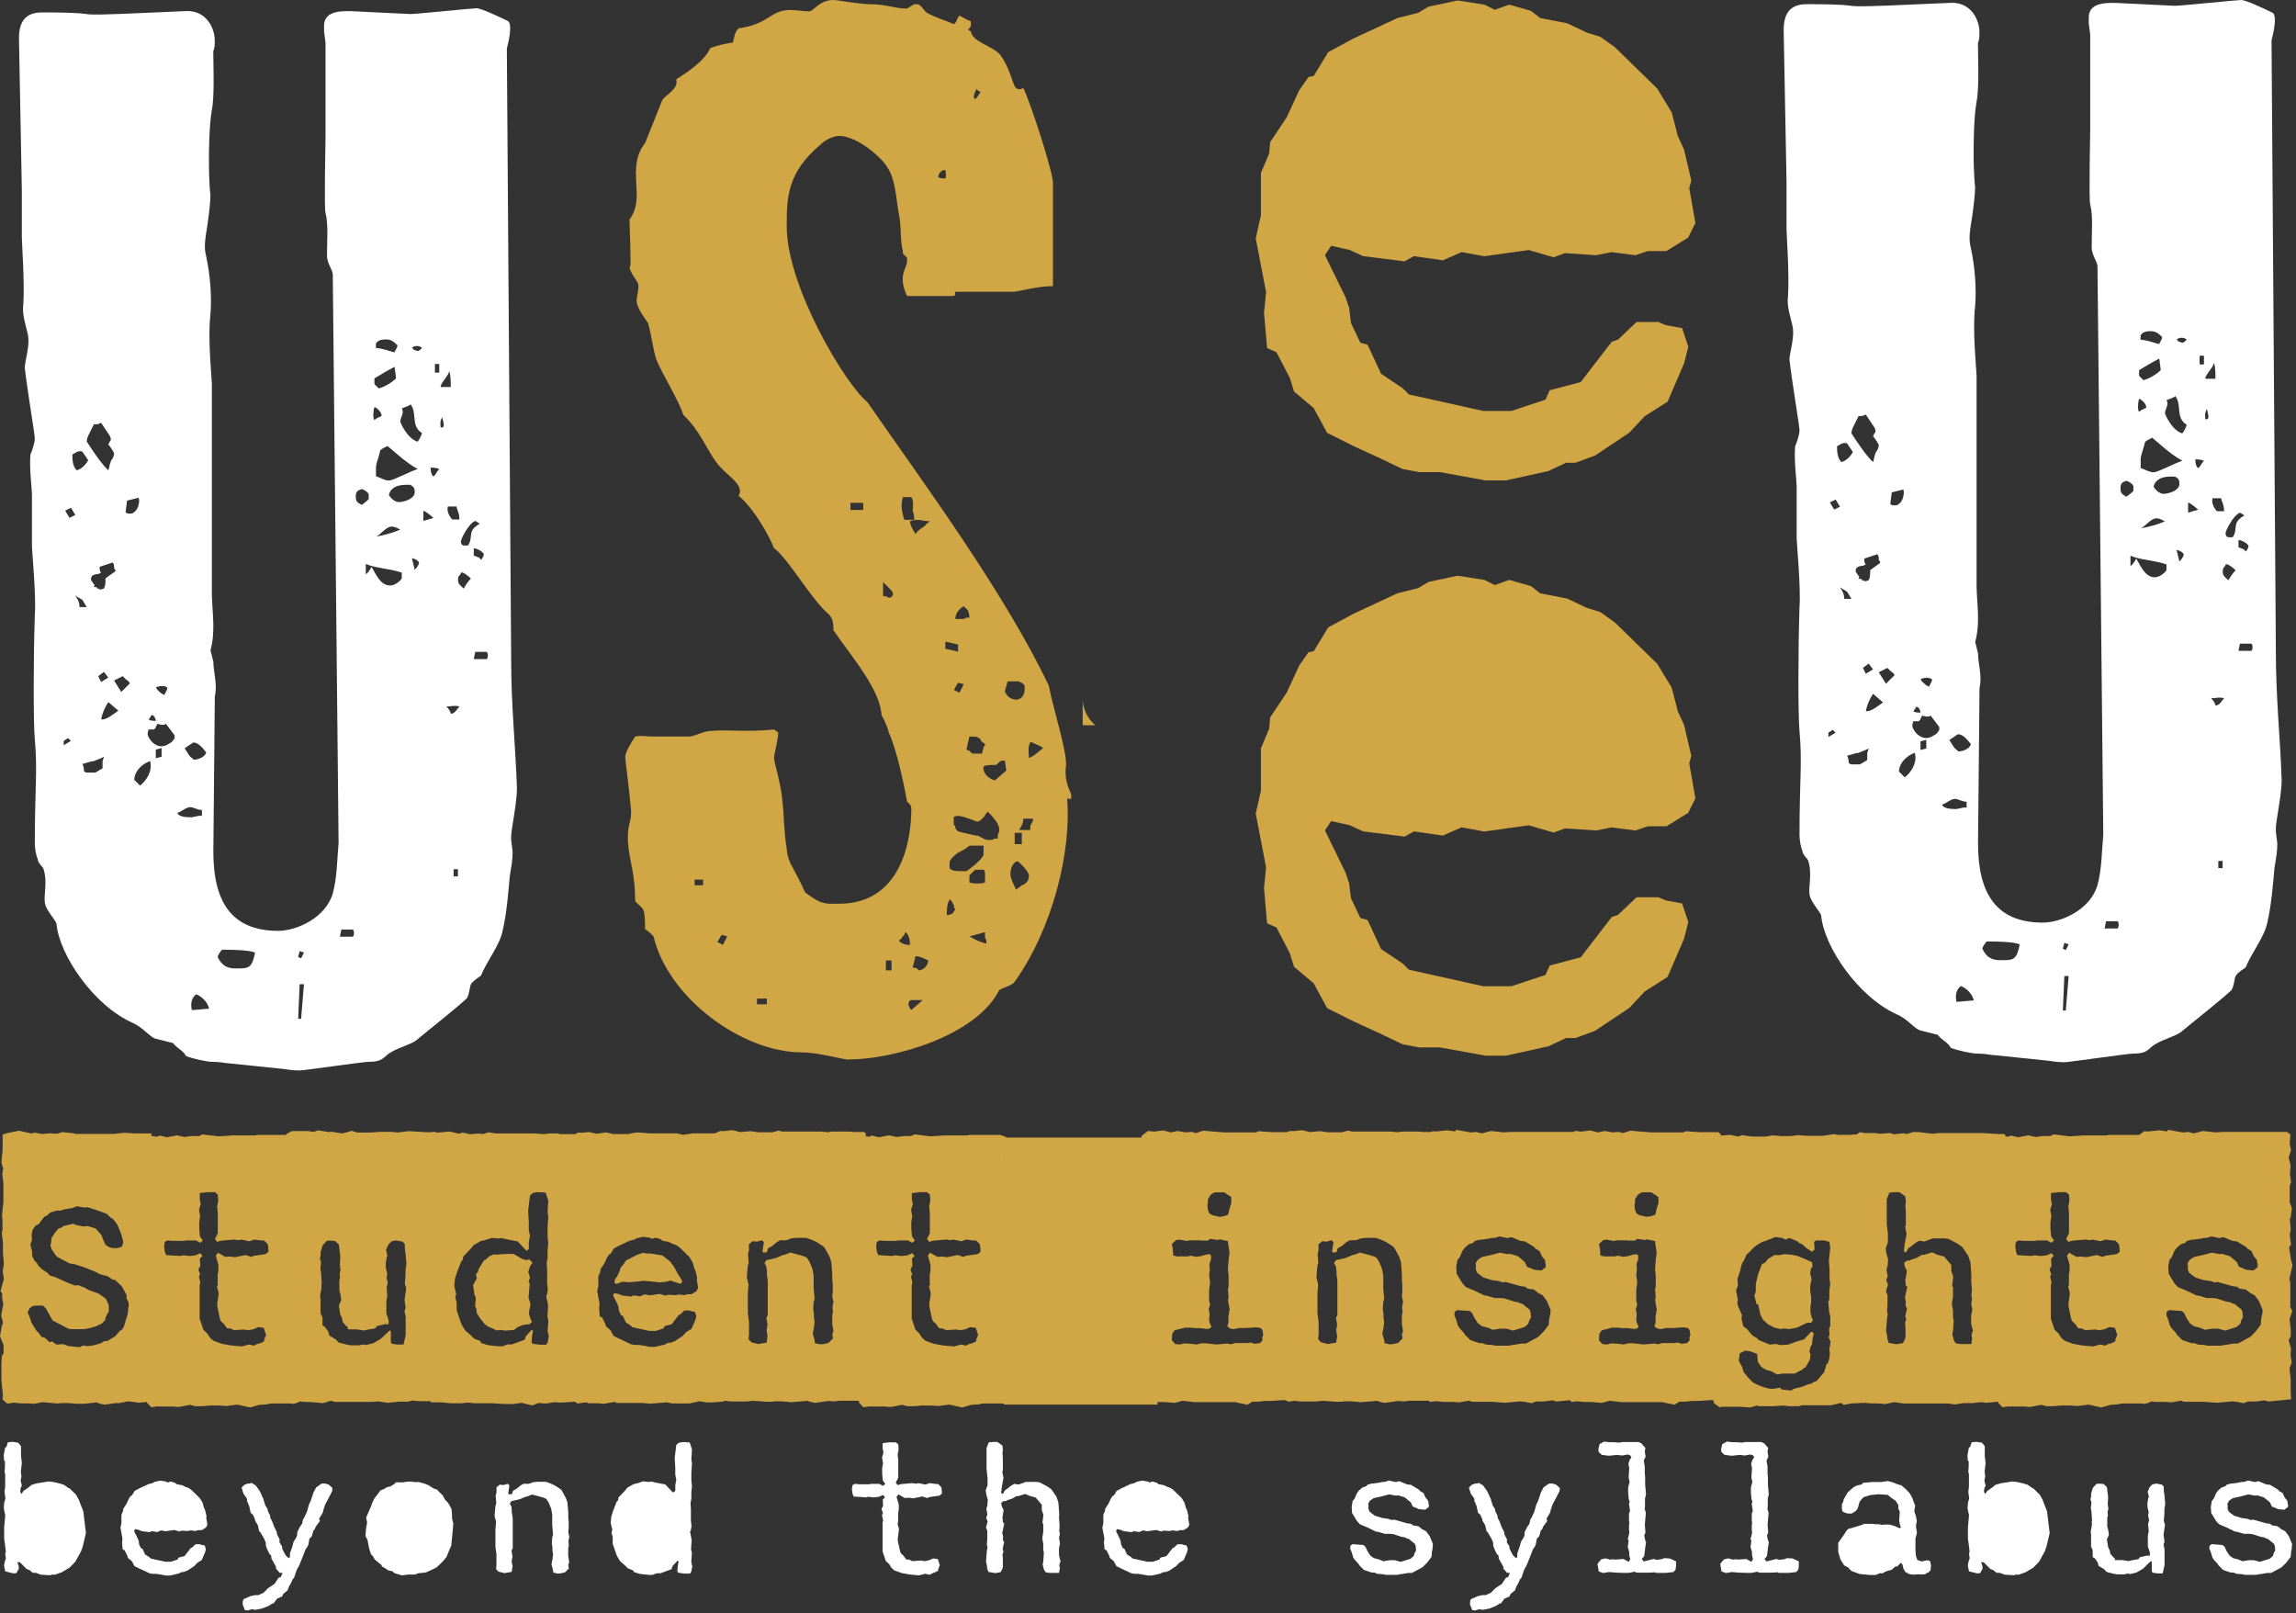 <svg width="242" height="170" viewBox="0 0 242 170" fill="none" xmlns="http://www.w3.org/2000/svg">
<rect x="0" y="0" width="242" height="170" fill="#333333" stroke="none"/>
<g clip-path="url(#clip0_159_48)">
<path d="M24.002 112.051C23.09 111.896 22.487 111.896 22.332 111.896C21.877 111.896 20.362 111.595 19.605 111.286C19.303 110.675 18.693 110.528 18.237 109.918L16.413 109.462C15.81 109.307 15.045 108.248 13.986 107.792C9.89 105.977 6.251 100.667 5.949 97.329C5.795 96.873 4.891 95.961 4.736 95.204C4.581 94.292 5.037 92.932 4.581 91.564C4.581 91.409 3.971 90.953 3.971 90.505C3.816 90.204 3.669 89.447 3.669 88.836C3.669 83.071 3.971 81.255 3.669 77.917C3.515 76.247 3.515 69.578 3.669 64.872C3.824 62.747 3.368 58.048 3.368 57.592V52.128C3.368 51.518 3.067 49.246 3.213 47.878C3.368 47.577 3.669 46.665 3.669 46.209C3.669 45.753 2.912 41.355 2.611 38.774C2.611 38.017 3.221 36.348 2.912 35.134C2.757 34.377 2.301 33.164 2.456 32.097C2.611 29.825 2.301 25.575 2.301 24.972V19.964L2 4.037C2 2.368 2.611 1.309 4.427 1.309C5.485 1.309 7.912 1.309 8.978 1.464C9.736 1.619 12.162 1.464 12.773 1.464L19.751 1.163C21.877 1.163 22.634 3.133 22.634 4.2C22.634 4.811 22.634 4.957 22.479 5.413C22.479 6.781 22.634 10.112 22.324 11.634C22.023 13.304 22.023 16.333 22.023 16.789C22.023 17.399 22.023 19.215 22.178 20.583C22.178 21.341 22.023 22.554 21.877 23.62C21.73 24.687 21.421 25.892 21.722 26.959C22.178 29.084 22.332 31.356 22.178 33.18C21.877 35.607 22.332 40.004 22.332 40.46V62.755C22.332 63.211 22.487 65.181 22.487 65.792C22.487 66.403 22.487 67.461 22.186 68.52L22.487 69.733C22.487 70.792 22.943 72.16 22.642 73.373C22.642 73.674 22.642 73.829 22.487 89.756C22.487 94.91 24.311 98.094 29.311 98.094C31.281 98.094 34.319 96.726 35.076 94.153C35.532 92.484 35.532 90.513 35.687 88.844L35.076 28.938C35.076 28.482 34.465 27.724 34.465 26.967C34.465 25.298 34.62 23.629 34.31 22.415C34.156 21.959 34.31 14.981 34.31 14.379V4.518L34.156 3.304V2.694C34.156 1.024 36.281 1.179 37.038 1.179L43.259 1.48C43.87 1.48 49.782 0.87 50.238 0.87C50.694 0.87 52.664 1.782 53.576 2.238C54.032 2.694 53.576 4.509 53.422 5.12L53.878 69.578C53.878 74.431 54.334 78.527 54.488 83.079C54.488 84.594 53.878 87.476 53.878 88.087V88.543L54.032 89.756C54.032 90.668 53.878 91.425 53.731 92.337C53.576 94.007 53.43 96.132 52.974 98.103C52.672 99.617 51.304 101.286 50.702 102.801C50.547 102.956 49.945 103.257 49.643 103.713C49.489 104.014 49.489 104.771 49.187 105.227C47.673 106.595 45.702 108.11 43.878 109.625C43.268 110.081 42.062 110.382 41.297 110.838C40.385 111.294 40.54 111.896 38.87 111.896C38.26 111.896 32.047 112.808 31.591 112.808C31.436 112.808 30.834 112.808 29.922 112.654L24.01 112.043L24.002 112.051ZM6.715 78.079V78.535L7.472 78.079L7.171 77.778L6.715 78.079ZM6.869 53.814L7.325 54.571L7.936 54.27L7.48 53.513L6.869 53.814ZM9.296 48.505L8.685 47.593C8.229 47.438 7.928 47.748 7.627 47.894C7.627 48.35 7.627 49.107 8.083 49.563C8.693 49.409 9.141 48.806 9.296 48.505ZM8.685 63.219L7.928 62.763C8.384 63.374 8.384 63.821 8.384 63.976H9.141L8.685 63.219ZM10.053 81.418L10.81 80.962V80.205L10.965 79.749C10.354 80.05 10.208 80.05 9.907 80.205C9.605 80.205 9.296 80.359 8.693 80.506C8.848 80.807 8.848 81.117 8.848 81.263C9.003 81.418 9.149 81.418 9.149 81.418H10.061H10.053ZM11.568 46.534C11.723 46.38 11.723 46.233 11.568 45.924L10.656 44.556C10.455 44.659 10.303 44.71 10.2 44.71H9.898L9.443 45.622C9.288 45.924 9.141 46.233 9.141 46.534C9.752 47.446 10.509 48.66 11.413 49.572C11.516 49.268 11.568 49.064 11.568 48.961L11.723 48.505C11.877 48.35 12.024 48.049 12.024 47.748C11.869 47.446 11.568 46.99 11.413 46.836L11.568 46.534ZM10.2 62.006H10.354C10.509 62.16 10.656 62.16 10.965 62.006C11.12 61.704 11.12 61.395 11.12 60.947L12.178 60.19C12.178 60.087 12.127 59.986 12.024 59.889V59.734C12.024 59.579 12.024 59.432 11.869 59.278L10.501 59.734C10.501 60.035 10.501 60.19 10.656 60.344L10.354 60.499C10.2 60.499 10.053 60.499 9.744 60.654C9.589 60.809 9.589 60.955 9.589 61.11L9.89 61.566C9.89 61.566 10.045 61.566 9.89 61.867H10.192V62.022L10.2 62.006ZM10.354 71.256L10.656 71.867L11.413 71.41L10.957 70.8L10.346 71.256H10.354ZM12.48 74.896L11.421 73.984C11.12 74.44 10.81 75.042 10.664 75.799C11.12 75.954 12.032 75.197 12.48 74.888V74.896ZM12.024 71.712L12.781 72.925L13.693 72.013C13.538 71.712 13.392 71.712 13.237 71.557L12.936 71.256L12.024 71.712ZM12.781 76.565L13.237 76.264L13.392 76.565L12.936 76.866L12.781 76.565ZM13.392 52.755L13.237 53.969C13.34 54.072 13.441 54.123 13.538 54.123H13.693C13.848 54.123 13.994 54.123 14.149 53.969C14.605 53.667 14.76 52.755 14.605 52.454L13.392 52.755ZM14.76 82.786C15.37 82.33 16.128 81.271 15.818 80.205C14.605 80.661 14.149 81.573 14.149 82.175L14.76 82.786ZM16.429 76.72C16.274 76.72 16.274 76.874 16.274 76.874H15.664C15.509 77.33 15.509 77.485 15.818 77.933C16.12 78.389 16.877 78.991 17.789 78.389C18.09 78.234 18.245 78.088 18.4 77.786V77.485L17.488 76.272C17.333 76.426 17.032 76.426 16.576 76.272C16.576 76.426 16.421 76.573 16.421 76.573V76.728L16.429 76.72ZM15.672 75.808C15.826 75.962 16.128 75.962 16.429 75.962C16.429 75.808 16.274 75.352 15.973 75.352C15.818 75.653 15.672 75.808 15.672 75.808ZM17.642 72.469C17.341 72.168 16.584 72.314 16.429 72.469C16.73 72.925 17.186 73.226 17.341 73.226C17.341 73.072 17.642 72.77 17.642 72.469ZM17.032 79.749V78.837L16.421 78.991V79.903L17.032 79.749ZM21.282 85.97V85.359C20.826 85.359 20.37 85.058 20.069 85.058C19.613 85.058 19.157 85.514 18.701 85.668C18.855 86.124 19.759 86.124 20.215 86.124L20.973 85.97H21.274H21.282ZM19.458 78.845C19.759 79.301 19.914 79.602 20.069 79.757C20.224 79.912 20.37 79.912 20.37 80.058C20.981 80.058 21.583 79.757 21.738 79.301C21.282 78.69 20.826 78.242 20.37 78.242L19.458 78.853V78.845ZM20.215 106.449L22.039 106.294C21.885 105.537 21.127 104.926 20.671 104.78C19.914 105.39 20.215 106.294 20.215 106.449ZM22.943 100.838C23.554 102.206 24.613 102.052 25.215 102.052C26.274 102.052 26.583 101.897 26.884 100.382C26.73 100.382 26.583 100.081 23.399 100.081C23.244 100.236 22.943 100.692 22.943 100.838ZM31.737 100.993L32.039 100.382L31.583 100.228L31.428 100.838L31.729 100.993H31.737ZM31.737 107.361L32.039 103.721H31.583L31.428 107.361H31.729H31.737ZM35.98 97.956L35.825 98.713H37.193C37.348 98.558 37.348 98.103 37.193 97.956H35.98ZM38.862 52.609V52.153C38.862 51.852 38.252 51.542 38.105 51.542C37.649 51.697 37.502 51.843 37.502 52.299C37.502 52.91 37.657 52.91 38.105 53.211C38.561 52.91 38.716 52.755 38.862 52.601V52.609ZM42.347 60.344C40.98 59.889 39.62 59.889 38.553 59.432V60.491C38.708 60.491 39.009 60.035 39.164 59.734C39.62 60.491 40.076 61.704 41.134 61.704C41.59 61.704 42.193 61.248 42.347 60.947V60.344ZM39.465 42.903C39.31 43.359 39.31 44.116 39.465 44.271C39.766 43.969 40.076 43.969 40.222 43.815C40.222 43.359 39.611 42.903 39.465 42.903ZM39.465 40.476L39.921 40.932C40.532 40.777 41.289 40.321 41.745 39.873L41.59 38.66C40.98 38.962 40.222 39.417 39.465 39.873V40.484V40.476ZM39.62 36.682C40.23 36.682 40.988 36.983 41.59 37.138C41.59 36.983 41.892 36.682 41.892 36.38C41.435 35.924 41.134 35.77 40.678 35.77C40.068 35.77 39.766 35.924 39.62 36.226V36.682ZM39.62 50.182C40.076 50.337 40.532 50.638 40.988 50.638C41.444 50.638 43.113 49.726 44.025 49.425C42.657 48.668 41.598 47.601 40.841 46.998C40.54 47.153 40.23 47.3 40.084 47.454C39.929 48.212 39.628 48.822 39.628 49.27V50.182H39.62ZM39.62 56.55C40.532 56.395 41.59 56.094 42.201 55.793C42.046 55.793 41.745 55.491 41.289 55.491C40.678 55.491 40.076 56.403 39.62 56.55ZM43.715 51.852C43.715 51.241 43.414 51.241 43.259 51.094C42.803 51.094 41.289 50.94 40.988 52.153C41.142 52.454 41.598 52.91 42.046 52.91C42.494 52.91 43.715 52.609 43.715 51.852ZM44.017 46.542C44.171 46.388 44.473 45.785 44.473 45.63C43.259 44.873 44.017 43.505 43.259 42.593C43.259 42.748 42.657 42.895 42.347 43.049C42.649 43.505 42.193 43.961 42.193 44.417C42.193 44.572 42.95 46.241 44.017 46.542ZM43.561 36.836L44.017 36.991C44.171 36.991 44.473 36.69 44.473 36.69C44.318 36.388 43.561 36.388 43.414 36.69C43.414 36.69 43.569 36.69 43.569 36.844L43.561 36.836ZM43.715 60.043C44.017 59.742 44.171 59.432 44.171 59.286C44.017 58.985 43.561 58.83 43.414 58.83L43.715 60.043ZM44.627 54.889L45.686 54.587C45.385 54.286 44.774 53.83 44.627 53.83V54.889ZM45.686 50.19C45.841 50.19 45.987 49.734 46.297 49.433C45.995 49.278 45.539 49.278 45.385 49.278C45.385 49.278 45.385 50.036 45.686 50.19ZM45.385 89.626L45.841 89.325L45.995 89.626L45.385 89.927V89.626ZM46.297 39.271V38.359H45.841V39.271H46.297ZM46.451 45.036C47.062 45.191 46.606 44.124 46.606 43.977C46.305 44.434 46.451 45.036 46.451 45.036ZM47.51 40.785C47.51 40.175 47.51 39.572 47.355 39.116C47.201 39.727 46.443 40.33 46.443 40.785H47.502H47.51ZM47.51 75.213C47.966 75.213 48.121 74.757 48.422 74.456C47.966 74.301 47.51 74.456 47.054 74.456C47.355 74.757 47.51 75.067 47.51 75.213ZM47.209 53.374C47.054 53.83 47.363 54.433 47.665 54.742H48.422C48.422 53.985 48.121 53.684 48.121 53.374H47.209ZM48.267 92.354V91.596H47.811V92.354H48.267ZM48.878 62.022C49.033 61.721 49.334 61.265 49.635 60.963C49.334 60.662 48.723 60.206 48.577 60.361C48.577 60.662 48.275 60.516 48.275 61.118C48.275 61.574 48.577 61.729 48.886 62.03L48.878 62.022ZM50.547 55.198C50.392 55.044 50.091 54.897 50.091 54.897C49.334 55.198 48.577 56.867 48.577 57.022C48.577 57.633 49.033 57.478 49.334 57.478C49.945 56.566 49.179 55.964 50.547 55.206V55.198ZM49.937 58.537C50.238 58.691 50.547 58.691 50.694 58.993C50.995 58.691 50.995 58.39 50.995 58.39C50.84 58.089 50.238 57.779 49.937 57.779V58.537ZM50.091 68.699L49.937 69.456H51.304C51.459 69.302 51.459 68.846 51.304 68.699H50.091Z" fill="white"/>
<path d="M210.002 111.181C209.09 111.027 208.487 111.027 208.333 111.027C207.877 111.027 206.362 110.725 205.605 110.416C205.303 109.805 204.693 109.659 204.237 109.048L202.413 108.592C201.81 108.437 201.045 107.379 199.986 106.923C195.89 105.107 192.251 99.798 191.949 96.459C191.795 96.003 190.891 95.091 190.736 94.334C190.581 93.422 191.037 92.062 190.581 90.694C190.581 90.54 189.971 90.084 189.971 89.636C189.816 89.334 189.669 88.577 189.669 87.966C189.669 82.201 189.971 80.385 189.669 77.047C189.515 75.378 189.515 68.709 189.669 64.002C189.824 61.877 189.368 57.179 189.368 56.723V51.259C189.368 50.648 189.067 48.376 189.213 47.008C189.368 46.707 189.669 45.795 189.669 45.339C189.669 44.883 188.912 40.486 188.611 37.905C188.611 37.147 189.221 35.478 188.912 34.265C188.757 33.508 188.301 32.294 188.456 31.227C188.611 28.956 188.301 24.705 188.301 24.103V19.095L188 3.168C188 1.498 188.611 0.44 190.427 0.44C191.485 0.44 193.912 0.44 194.978 0.594C195.736 0.749 198.162 0.594 198.773 0.594L205.751 0.293C207.877 0.293 208.634 2.264 208.634 3.33C208.634 3.941 208.634 4.088 208.479 4.544C208.479 5.912 208.634 9.242 208.324 10.765C208.023 12.434 208.023 15.463 208.023 15.919C208.023 16.53 208.023 18.346 208.178 19.714C208.178 20.471 208.023 21.684 207.877 22.751C207.73 23.818 207.421 25.023 207.722 26.09C208.178 28.215 208.333 30.486 208.178 32.31C207.877 34.737 208.333 39.134 208.333 39.59V61.885C208.333 62.341 208.487 64.312 208.487 64.922C208.487 65.533 208.487 66.592 208.186 67.65L208.487 68.863C208.487 69.922 208.943 71.29 208.642 72.503C208.642 72.805 208.642 72.959 208.487 88.886C208.487 94.041 210.311 97.225 215.311 97.225C217.281 97.225 220.319 95.857 221.076 93.284C221.532 91.614 221.532 89.644 221.687 87.975L221.076 28.068C221.076 27.612 220.465 26.855 220.465 26.098C220.465 24.428 220.62 22.759 220.311 21.546C220.156 21.09 220.311 14.111 220.311 13.509V3.648L220.156 2.435V1.824C220.156 0.155 222.281 0.309 223.038 0.309L229.259 0.611C229.87 0.611 235.782 0 236.238 0C236.694 0 238.664 0.912 239.576 1.368C240.032 1.824 239.576 3.64 239.422 4.251L239.878 68.709C239.878 73.562 240.334 77.658 240.488 82.21C240.488 83.724 239.878 86.607 239.878 87.217V87.673L240.032 88.886C240.032 89.799 239.878 90.556 239.731 91.468C239.576 93.137 239.43 95.262 238.974 97.233C238.672 98.747 237.305 100.417 236.702 101.931C236.547 102.086 235.945 102.387 235.643 102.843C235.489 103.145 235.489 103.902 235.187 104.358C233.673 105.726 231.702 107.24 229.878 108.755C229.268 109.211 228.062 109.512 227.297 109.968C226.385 110.424 226.54 111.027 224.87 111.027C224.26 111.027 218.047 111.939 217.591 111.939C217.436 111.939 216.834 111.939 215.922 111.784L210.01 111.173L210.002 111.181ZM192.715 77.21V77.666L193.472 77.21L193.171 76.909L192.715 77.21ZM192.869 52.944L193.325 53.702L193.936 53.4L193.48 52.643L192.869 52.944ZM195.296 47.635L194.685 46.723C194.229 46.569 193.928 46.878 193.627 47.025C193.627 47.48 193.627 48.238 194.083 48.694C194.693 48.539 195.141 47.937 195.296 47.635ZM194.685 62.349L193.928 61.893C194.384 62.504 194.384 62.952 194.384 63.106H195.141L194.685 62.349ZM196.053 80.548L196.81 80.092V79.335L196.965 78.879C196.354 79.18 196.208 79.18 195.907 79.335C195.605 79.335 195.296 79.49 194.693 79.636C194.848 79.938 194.848 80.247 194.848 80.394C195.003 80.548 195.149 80.548 195.149 80.548H196.061H196.053ZM197.568 45.665C197.722 45.51 197.722 45.363 197.568 45.054L196.656 43.686C196.455 43.789 196.303 43.841 196.2 43.841H195.898L195.442 44.753C195.288 45.054 195.141 45.363 195.141 45.665C195.752 46.577 196.509 47.79 197.413 48.702C197.516 48.398 197.568 48.194 197.568 48.091L197.722 47.635C197.877 47.48 198.024 47.179 198.024 46.878C197.869 46.577 197.568 46.121 197.413 45.966L197.568 45.665ZM196.2 61.136H196.354C196.509 61.291 196.656 61.291 196.965 61.136C197.12 60.835 197.12 60.525 197.12 60.077L198.178 59.32C198.178 59.217 198.127 59.117 198.024 59.019V58.864C198.024 58.709 198.024 58.563 197.869 58.408L196.501 58.864C196.501 59.165 196.501 59.32 196.656 59.475L196.354 59.63C196.2 59.63 196.053 59.63 195.744 59.784C195.589 59.939 195.589 60.086 195.589 60.24L195.89 60.696C195.89 60.696 196.045 60.696 195.89 60.998H196.192V61.152L196.2 61.136ZM196.354 70.386L196.656 70.997L197.413 70.541L196.957 69.93L196.346 70.386H196.354ZM198.48 74.026L197.421 73.114C197.12 73.57 196.81 74.172 196.664 74.93C197.12 75.085 198.032 74.327 198.48 74.018V74.026ZM198.024 70.842L198.781 72.055L199.693 71.143C199.538 70.842 199.392 70.842 199.237 70.687L198.936 70.386L198.024 70.842ZM198.781 75.695L199.237 75.394L199.392 75.695L198.936 75.996L198.781 75.695ZM199.392 51.886L199.237 53.099C199.34 53.202 199.441 53.254 199.538 53.254H199.693C199.848 53.254 199.994 53.254 200.149 53.099C200.605 52.798 200.76 51.886 200.605 51.584L199.392 51.886ZM200.76 81.916C201.37 81.46 202.128 80.402 201.818 79.335C200.605 79.791 200.149 80.703 200.149 81.306L200.76 81.916ZM202.429 75.85C202.274 75.85 202.274 76.005 202.274 76.005H201.664C201.509 76.461 201.509 76.615 201.818 77.063C202.12 77.519 202.877 78.122 203.789 77.519C204.09 77.365 204.245 77.218 204.4 76.917V76.615L203.488 75.402C203.333 75.557 203.032 75.557 202.576 75.402C202.576 75.557 202.421 75.703 202.421 75.703V75.858L202.429 75.85ZM201.672 74.938C201.826 75.093 202.128 75.093 202.429 75.093C202.429 74.938 202.274 74.482 201.973 74.482C201.818 74.783 201.672 74.938 201.672 74.938ZM203.642 71.599C203.341 71.298 202.584 71.445 202.429 71.599C202.73 72.055 203.186 72.357 203.341 72.357C203.341 72.202 203.642 71.901 203.642 71.599ZM203.032 78.879V77.967L202.421 78.122V79.034L203.032 78.879ZM207.282 85.1V84.489C206.826 84.489 206.37 84.188 206.069 84.188C205.613 84.188 205.157 84.644 204.701 84.799C204.856 85.255 205.759 85.255 206.215 85.255L206.973 85.1H207.274H207.282ZM205.458 77.975C205.759 78.431 205.914 78.733 206.069 78.887C206.224 79.042 206.37 79.042 206.37 79.189C206.981 79.189 207.583 78.887 207.738 78.431C207.282 77.82 206.826 77.373 206.37 77.373L205.458 77.983V77.975ZM206.215 105.579L208.039 105.425C207.885 104.667 207.127 104.057 206.671 103.91C205.914 104.521 206.215 105.424 206.215 105.579ZM208.943 99.969C209.554 101.337 210.612 101.182 211.215 101.182C212.274 101.182 212.583 101.027 212.884 99.513C212.73 99.513 212.583 99.212 209.399 99.212C209.245 99.366 208.943 99.822 208.943 99.969ZM217.737 100.124L218.039 99.513L217.583 99.358L217.428 99.969L217.729 100.124H217.737ZM217.737 106.491L218.039 102.851H217.583L217.428 106.491H217.729H217.737ZM221.98 97.086L221.825 97.844H223.193C223.348 97.689 223.348 97.233 223.193 97.086H221.98ZM224.862 51.739V51.283C224.862 50.982 224.252 50.672 224.105 50.672C223.649 50.827 223.503 50.974 223.503 51.43C223.503 52.041 223.657 52.041 224.105 52.342C224.561 52.041 224.716 51.886 224.862 51.731V51.739ZM228.347 59.475C226.979 59.019 225.62 59.019 224.553 58.563V59.621C224.708 59.621 225.009 59.165 225.164 58.864C225.62 59.621 226.076 60.835 227.134 60.835C227.59 60.835 228.193 60.379 228.347 60.077V59.475ZM225.465 42.033C225.31 42.489 225.31 43.246 225.465 43.401C225.766 43.1 226.076 43.1 226.222 42.945C226.222 42.489 225.611 42.033 225.465 42.033ZM225.465 39.606L225.921 40.062C226.532 39.908 227.289 39.452 227.745 39.004L227.59 37.791C226.979 38.092 226.222 38.548 225.465 39.004V39.615V39.606ZM225.62 35.812C226.23 35.812 226.988 36.113 227.59 36.268C227.59 36.113 227.891 35.812 227.891 35.511C227.435 35.055 227.134 34.9 226.678 34.9C226.067 34.9 225.766 35.055 225.62 35.356V35.812ZM225.62 49.313C226.076 49.467 226.532 49.769 226.988 49.769C227.444 49.769 229.113 48.857 230.025 48.555C228.657 47.798 227.598 46.731 226.841 46.129C226.54 46.283 226.23 46.43 226.084 46.585C225.929 47.342 225.628 47.953 225.628 48.401V49.313H225.62ZM225.62 55.68C226.532 55.526 227.59 55.224 228.201 54.923C228.046 54.923 227.745 54.622 227.289 54.622C226.678 54.622 226.076 55.534 225.62 55.68ZM229.715 50.982C229.715 50.371 229.414 50.371 229.259 50.225C228.803 50.225 227.289 50.07 226.988 51.283C227.142 51.584 227.598 52.041 228.046 52.041C228.494 52.041 229.715 51.739 229.715 50.982ZM230.017 45.673C230.171 45.518 230.473 44.916 230.473 44.761C229.259 44.004 230.017 42.636 229.259 41.724C229.259 41.878 228.657 42.025 228.347 42.18C228.649 42.636 228.193 43.092 228.193 43.548C228.193 43.702 228.95 45.371 230.017 45.673ZM229.561 35.967L230.017 36.121C230.171 36.121 230.473 35.82 230.473 35.82C230.318 35.519 229.561 35.519 229.414 35.82C229.414 35.82 229.569 35.82 229.569 35.975L229.561 35.967ZM229.715 59.173C230.017 58.872 230.171 58.563 230.171 58.416C230.017 58.115 229.561 57.96 229.414 57.96L229.715 59.173ZM230.627 54.019L231.686 53.718C231.385 53.417 230.774 52.961 230.627 52.961V54.019ZM231.686 49.321C231.841 49.321 231.987 48.865 232.297 48.563C231.995 48.409 231.539 48.409 231.385 48.409C231.385 48.409 231.385 49.166 231.686 49.321ZM231.385 88.756L231.841 88.455L231.995 88.756L231.385 89.058V88.756ZM232.297 38.401V37.489H231.841V38.401H232.297ZM232.451 44.166C233.062 44.321 232.606 43.254 232.606 43.108C232.305 43.564 232.451 44.166 232.451 44.166ZM233.51 39.916C233.51 39.305 233.51 38.703 233.355 38.247C233.201 38.857 232.443 39.46 232.443 39.916H233.502H233.51ZM233.51 74.344C233.966 74.344 234.121 73.888 234.422 73.586C233.966 73.431 233.51 73.586 233.054 73.586C233.355 73.888 233.51 74.197 233.51 74.344ZM233.209 52.505C233.054 52.961 233.363 53.563 233.665 53.873H234.422C234.422 53.115 234.121 52.814 234.121 52.505H233.209ZM234.267 91.484V90.727H233.811V91.484H234.267ZM234.878 61.152C235.033 60.851 235.334 60.395 235.635 60.094C235.334 59.792 234.723 59.336 234.577 59.491C234.577 59.792 234.275 59.646 234.275 60.248C234.275 60.704 234.577 60.859 234.886 61.16L234.878 61.152ZM236.547 54.329C236.393 54.174 236.091 54.027 236.091 54.027C235.334 54.329 234.577 55.998 234.577 56.153C234.577 56.763 235.033 56.609 235.334 56.609C235.945 55.697 235.179 55.094 236.547 54.337V54.329ZM235.937 57.667C236.238 57.822 236.547 57.822 236.694 58.123C236.995 57.822 236.995 57.521 236.995 57.521C236.84 57.219 236.238 56.91 235.937 56.91V57.667ZM236.091 67.829L235.937 68.587H237.305C237.459 68.432 237.459 67.976 237.305 67.829H236.091Z" fill="white"/>
<path d="M102.325 3.273C102.472 4.47 104.564 4.764 105.46 5.814C106.804 7.752 106.657 9.397 107.398 9.397C107.846 9.397 107.545 9.397 107.846 9.25C108.595 10.74 111.127 18.509 110.981 19.404V30.153C109.336 30.153 107.251 30.747 106.804 30.747H100.835C100.387 30.747 100.981 31.195 100.387 31.195H95.607C94.565 28.956 95.607 28.361 95.607 27.466V27.164L95.159 26.716V26.415C94.858 25.373 95.013 23.581 94.712 22.384C94.41 20.74 94.41 18.948 93.514 17.605C92.765 16.408 90.233 14.323 88.442 14.323C87.994 14.323 87.098 14.624 86.504 15.219C82.921 18.207 82.921 20.894 82.921 23.875C82.921 30.145 89.044 40.445 91.43 42.383C97.106 50.591 105.761 62.235 110.541 72.243C110.989 74.629 112.634 79.71 112.332 80.898C112.186 82.69 112.927 83.439 112.927 83.887C112.927 84.481 112.626 84.033 112.479 84.188C112.927 89.709 110.989 97.77 106.958 103.446C106.657 103.894 105.761 104.04 105.313 104.342C102.928 109.121 94.264 111.654 89.337 111.654C88.889 111.654 86.202 110.905 84.557 110.905C78.141 110.905 70.373 105.083 68.883 98.666C68.736 98.519 68.288 98.072 67.987 97.917C67.987 97.323 67.987 96.427 67.84 95.979C67.694 95.531 67.246 95.385 66.945 94.937C66.945 91.948 66.35 90.906 66.195 88.813C66.049 86.875 66.643 86.574 66.497 85.23C66.35 83.439 65.902 80.157 65.902 79.71C65.902 79.262 66.651 78.065 66.945 77.617C67.539 77.47 68.142 77.617 68.736 77.617H72.62C73.215 77.617 74.11 77.022 75.006 77.022C76.797 76.876 78.735 77.169 81.577 76.876L82.025 77.177C82.025 77.926 81.577 79.563 81.577 79.864C81.577 80.312 82.326 82.552 82.473 84.489C82.62 85.532 82.62 87.771 82.921 89.416C82.921 90.01 83.222 90.906 83.515 91.354C83.817 91.948 84.411 92.999 84.859 94.041C86.65 95.385 86.951 95.238 88.442 95.238C94.858 95.238 96.055 88.821 96.055 85.239C96.055 84.791 95.754 84.644 95.607 84.489C95.306 82.845 94.565 79.115 93.669 77.177C93.669 77.031 93.368 76.135 92.92 75.386C92.773 72.699 89.932 69.417 87.847 66.429C87.847 65.981 87.847 65.232 87.399 64.784C85.461 63.139 83.067 58.815 81.577 57.765C81.129 56.568 79.484 53.588 77.848 52.244C78.597 51.047 76.358 50.005 75.462 48.661C74.566 47.464 73.671 45.225 72.026 43.735C71.578 42.245 69.787 39.403 69.192 37.913C68.891 37.164 68.598 34.924 68.296 34.029C67.995 33.581 67.254 32.685 67.099 31.789C67.099 31.195 67.401 30.299 67.246 29.851C67.099 29.55 66.497 28.809 66.35 28.207C66.497 28.06 66.497 27.759 66.35 23.134C68.142 20.748 65.902 17.759 67.995 15.072L69.787 10.594C70.088 9.999 71.578 9.397 71.277 8.354C72.474 7.605 74.265 6.417 74.859 5.073C75.609 4.772 76.35 4.625 77.245 4.479C77.392 4.031 77.392 3.436 77.84 2.988C81.121 2.541 81.121 1.05 83.361 1.05C83.808 1.05 84.704 1.197 85.298 1.197C85.746 1.197 86.341 0 87.839 0C88.287 0 90.526 0.448 91.87 0.448C93.213 0.448 94.557 0.896 95.306 0.896H95.607L96.356 0.448H96.658C97.106 0.448 97.407 1.197 97.7 1.344C98.449 1.791 99.491 2.093 100.534 2.541C100.835 2.394 100.835 1.946 101.128 1.645C101.429 1.791 101.877 2.093 102.325 2.239V2.687C102.325 2.834 102.178 2.988 102.024 3.135C102.17 3.135 102.17 3.282 102.325 3.282V3.273ZM73.215 92.697V93.292H74.11V92.697H73.215ZM76.203 99.562L76.651 98.666L76.056 98.519L75.609 99.269L76.203 99.57V99.562ZM79.786 105.237V105.832H80.828V105.237H79.786ZM89.638 52.985V53.734H90.982V52.985H89.638ZM93.075 61.348V62.838H93.376L93.677 62.984C93.824 62.984 93.979 62.984 94.125 62.683C94.125 62.382 93.979 62.235 93.824 62.089L93.075 61.34V61.348ZM93.971 102.257V101.215H93.376V102.257H93.971ZM95.909 99.57C95.909 99.269 95.909 98.674 95.461 98.226C95.314 98.373 95.314 98.528 95.314 98.528L95.168 98.674C95.021 98.821 95.021 98.975 94.72 99.122C95.168 99.57 95.615 99.57 95.917 99.57H95.909ZM95.159 52.391C94.858 53.433 95.159 54.182 95.306 54.776H96.348C96.348 54.329 96.348 54.182 96.202 53.881C96.202 53.433 96.348 52.839 96.055 52.391H95.159ZM97.252 105.392H96.055C95.909 105.392 95.754 105.539 95.754 105.84C95.754 105.986 95.9 106.288 96.055 106.434L97.252 105.392ZM96.503 56.275C96.804 55.827 97.097 55.68 97.545 55.379C97.545 55.233 97.692 55.233 97.993 54.931C97.399 54.931 97.097 54.785 96.796 54.785C96.495 54.785 96.202 54.785 95.9 54.931C95.9 55.233 96.202 55.827 96.495 56.275H96.503ZM96.202 101.956C96.503 101.956 96.796 102.102 96.796 102.257C97.391 102.257 97.838 101.663 97.838 101.215C97.537 101.068 96.943 100.767 96.495 100.767L96.194 101.964L96.202 101.956ZM99.638 17.906C99.19 17.906 98.889 18.354 98.889 18.655C99.035 18.802 99.337 18.802 99.638 18.802C99.784 18.5 99.638 18.052 99.638 17.906ZM99.638 67.618V68.367L100.981 68.668V67.919L99.638 67.618ZM100.387 96.28L100.688 95.832C100.542 95.686 100.542 95.531 100.542 95.385C100.395 95.238 100.395 94.937 100.094 94.79C99.793 95.238 99.793 95.987 99.793 96.435C100.094 96.435 100.24 96.288 100.387 96.288V96.28ZM103.669 89.115H102.178C101.877 89.416 101.283 89.709 100.981 89.864C100.534 90.165 100.086 90.613 100.086 90.906V91.5C100.387 91.802 100.835 91.802 101.283 91.802H101.877C102.325 91.5 103.669 90.458 103.669 90.01V89.115ZM100.534 86.875C100.534 86.973 100.582 87.022 100.68 87.022V87.168C100.68 87.315 100.827 87.47 100.981 87.616C101.576 87.763 102.178 87.918 102.919 88.064H103.066L103.367 88.211C103.669 88.357 103.815 88.512 104.116 88.512H104.564L104.866 88.365H105.167V87.918C105.313 87.771 105.313 87.616 105.313 87.323C105.313 86.875 104.719 86.126 104.116 85.532C103.97 85.678 103.815 85.833 103.815 85.98L103.514 86.281C103.367 86.427 103.213 86.582 103.066 86.582C102.919 86.582 102.618 86.436 102.17 86.281C101.722 86.134 101.275 85.98 100.973 85.98C100.379 85.98 100.525 86.281 100.525 86.281V86.875H100.534ZM101.128 72.992L101.576 72.096L100.981 71.95L100.534 72.699L101.128 73V72.992ZM101.576 65.232L101.877 65.085H102.178C102.178 64.637 102.032 64.491 102.032 64.336L101.584 63.888C100.99 64.189 100.688 64.784 100.688 65.232H101.584H101.576ZM102.472 79.416H103.514C103.514 79.115 103.66 78.969 103.66 78.822V78.675C103.807 78.675 103.807 78.529 103.807 78.374C103.506 78.228 103.359 78.073 103.359 77.926C103.213 77.78 102.911 77.625 102.765 77.625H102.17L101.869 78.969C102.016 79.115 102.17 79.115 102.17 79.115L102.472 79.416ZM102.773 91.655L102.178 92.249V92.999C102.626 93.145 103.375 93.145 103.823 92.999V92.103C103.823 91.508 103.522 91.655 103.375 91.655H102.781H102.773ZM102.178 98.674C102.928 99.122 103.669 99.423 103.97 99.423C103.97 99.122 103.97 98.975 103.823 98.829V98.234L102.178 98.682V98.674ZM102.773 10.439C102.919 10.439 103.221 9.845 103.367 9.69C103.221 9.69 102.919 9.389 102.919 9.389C102.773 9.69 102.472 10.284 102.773 10.431V10.439ZM105.012 80.605C104.564 80.605 103.97 80.605 103.669 80.752C103.522 81.501 104.263 82.096 104.866 82.242L106.063 81.2L105.916 80.157C105.615 80.157 105.468 80.157 105.322 80.304L105.02 80.605H105.012ZM106.209 71.795L105.908 72.837C106.054 73.285 106.502 73.733 107.105 73.733C107.707 73.733 108 73.138 108 72.691C108 72.389 108 72.096 107.854 72.096L107.707 71.95C107.707 71.95 107.561 71.95 107.406 71.803H106.209V71.795ZM107.699 93.292C108.147 93.145 108.448 92.844 108.448 92.249C108.448 91.948 107.699 91.052 107.251 90.759C106.657 90.906 106.502 91.655 106.502 92.103C106.502 92.551 106.804 93.145 107.097 93.748L107.691 93.3L107.699 93.292ZM107.699 88.96V87.763H106.95V88.96H107.699ZM108.595 87.47V87.022C108.741 86.721 108.896 86.574 108.896 86.273H107.854C107.854 86.721 107.707 87.022 107.406 87.47H108.603H108.595ZM109.938 78.814C109.491 78.513 109.344 78.513 109.043 78.366L108.741 78.219H108.595C108.294 78.814 108.448 79.262 108.448 79.864C108.75 79.864 109.792 78.969 109.938 78.822V78.814ZM114.116 76.428V73.594C114.116 74.791 114.71 75.834 115.459 76.428H114.116Z" fill="#D1A644"/>
<path d="M142.176 32.302L142.396 34.045L143.381 36.113L144.146 36.333L145.563 39.387L147.851 40.917L148.503 41.569L156.352 43.311H159.3L162.899 42.114L163.339 41.129L166.612 40.258L169.886 36.007L170.537 35.788L172.499 33.931H174.787L175.553 34.257L177.295 34.582L177.947 36.545L177.507 38.287L175.765 42.326L173.362 43.857L171.726 45.599L168.127 48.002L166.05 48.767H165.065L163.208 49.638L158.738 50.624H156.556L151.76 49.752H149.577L147.835 49.427L145.327 48.23L142.713 47.033L139.879 45.616L138.463 43.002L136.394 41.259L135.955 39.843L134.538 37.115L133.552 36.675L133.227 32.97L133.447 30.788L132.355 25.112L132.901 22.71V18.24L133.772 16.172L133.878 14.975L135.621 12.361L136.932 9.527L137.917 8.11L138.463 8.004L139.993 5.496L142.607 4.08L147.297 1.897L149.48 1.352L150.571 0.7L153.624 0.049L156.458 0.489L157.549 1.034L159.072 0.489L161.36 1.14L162.345 1.905L165.179 2.451L167.255 3.436L168.672 3.876L170.203 4.967L174.673 9.332L176.196 11.84L176.848 14.348L177.499 15.764L178.264 19.038L178.045 19.803L178.696 23.508L177.931 25.039L175.642 26.456H173.68L172.369 26.896L169.861 26.57L168.224 26.896L164.951 26.676L163.754 27.115L161.14 26.35L156.45 27.001L154.048 26.562L152.085 27.433L149.032 26.993L148.047 27.539L143.682 26.993L142.265 26.342L140.303 25.902L139.651 26.887L141.834 31.358L142.159 32.343L142.176 32.302Z" fill="#D1A644"/>
<path d="M142.176 92.925L142.396 94.668L143.381 96.736L144.146 96.956L145.563 100.009L147.851 101.54L148.503 102.191L156.352 103.934H159.3L162.899 102.737L163.339 101.752L166.612 100.88L169.886 96.63L170.537 96.41L172.499 94.553H174.787L175.553 94.879L177.295 95.205L177.947 97.167L177.507 98.91L175.765 102.949L173.362 104.48L171.726 106.222L168.127 108.624L166.05 109.39H165.065L163.208 110.261L158.738 111.246H156.556L151.76 110.375H149.577L147.835 110.049L145.327 108.852L142.713 107.655L139.879 106.238L138.463 103.625L136.394 101.882L135.955 100.465L134.538 97.737L133.552 97.298L133.227 93.593L133.447 91.41L132.355 85.735L132.901 83.333V78.862L133.772 76.794L133.878 75.597L135.621 72.983L136.932 70.15L137.917 68.733L138.463 68.627L139.993 66.119L142.607 64.702L147.297 62.52L149.48 61.974L150.571 61.323L153.624 60.671L156.458 61.111L157.549 61.657L159.072 61.111L161.36 61.763L162.345 62.528L165.179 63.074L167.255 64.059L168.672 64.499L170.203 65.59L174.673 69.954L176.196 72.462L176.848 74.97L177.499 76.387L178.264 79.66L178.045 80.426L178.696 84.131L177.931 85.662L175.642 87.078H173.68L172.369 87.518L169.861 87.192L168.224 87.518L164.951 87.298L163.754 87.738L161.14 86.973L156.45 87.624L154.048 87.184L152.085 88.055L149.032 87.616L148.047 88.161L143.682 87.616L142.265 86.964L140.303 86.525L139.651 87.51L141.834 91.98L142.159 92.966L142.176 92.925Z" fill="#D1A644"/>
<path d="M0.301 146.961L0.147 145.414V143.712L0.195 142.889L0.375 142.637V141.757L0 140.805L0.204 139.681L0.326 139.404L0.122 138.655L0.35 137.401L0.228 136.823V136.269L0.106 136.171L0.057 136.049L0.407 134.795L0.285 133.973L0.407 133.224L0.309 131.994V130.944L0.187 129.967L0.261 129.617V128.591L0.212 128.061L0.358 126.636V124.706L0.236 123.705L0.334 123.127L0.155 122.524L0.277 121.099V119.552L0.774 119.406L2.003 119.153L3.306 119.454L3.705 119.357L4.405 119.503L5.309 119.43L6.034 119.479L6.563 119.3L7.662 119.422L7.988 119.495H11.994L13.094 119.373L14.291 119.446H15.992L15.919 119.625L16.196 119.902L16.123 120.602L16.302 121.482L16.18 122.28L16.277 122.777L16.155 123.273L16.334 124.601L16.237 125.048V125.627L16.09 126.701L16.343 127.654L16.188 128.151L16.237 128.729L16.334 129.03L16.212 130.455L16.391 131.009L16.212 132.059L16.334 132.809L16.408 133.859L16.204 135.056V138.085L16.383 138.663L16.286 139.29V140.968L16.139 141.668L16.286 142.246V143.223L16.489 143.272L16.562 143.394L16.286 144.648V146.871L16.237 147.197L15.683 147.694L15.284 147.767L14.584 147.816L13.558 147.669L12.483 147.873L12.279 147.848L11.025 148.027L10.374 147.881L10.227 147.783L8.876 147.93H7.996L7.223 147.856H6.547L6.042 147.905L4.495 147.759L3.615 147.938L3.037 147.889H2.133L1.458 147.816L0.757 147.913L0.261 147.466L0.309 146.969L0.301 146.961ZM13.558 137.759V137.287L13.33 136.815L13.354 136.489L12.825 135.536L12.125 134.885L11.848 134.836L11.343 134.486L10.521 134.282L10.121 134.054L8.892 133.558L7.89 133.232L7.312 133.134L6.034 132.458L5.83 132.23L5.48 131.701L5.301 131.253L5.35 131.156L5.448 130.431L5.798 129.902L6.148 129.478L6.449 129.38L6.702 129.201L7.776 128.949L7.85 129.047L8.778 129.25L9.226 129.201L10.073 129.454L10.675 130.13L10.952 130.83L11.131 131.204L11.579 131.457L11.929 131.53H12.328L12.8 131.408L12.898 131.261L12.996 130.887L12.792 130.089L12.467 129.291L12.344 129.014L11.897 128.436L11.693 128.338L11.245 127.915L10.521 127.638L9.218 127.214L8.965 127.263L8.086 127.117L7.687 127.296L6.783 127.442L6.311 127.589L6.009 127.565L5.309 127.768L4.959 128.094L4.682 128.216L4.08 128.99L3.705 129.193L3.428 129.641L3.33 130.113L3.379 130.643L3.2 131.139L3.379 131.864V132.312L3.607 132.809L3.933 133.159L4.031 133.362L4.405 133.737L5.008 134.136L5.236 134.413L5.765 134.559L7.043 135.137L7.866 135.463L8.265 135.439L8.965 135.715L9.34 135.943L10.39 136.318L11.164 136.872L11.465 137.548V138.272L11.367 138.346L11.139 138.818L11.066 139.144L10.74 139.469L10.113 139.771L9.389 139.974L8.81 140.072H7.532L7.206 140.023L6.009 139.396L5.537 139.144L4.837 137.89L4.536 137.588H3.738L3.412 137.637L3.111 137.89L2.907 138.313L3.135 138.81L3.314 139.388L3.868 140.267L4.071 140.446L4.373 140.894L4.674 140.943L5.228 141.44L5.505 141.367L5.928 141.692L6.653 141.643L7.182 141.847L8.379 141.969L8.778 141.79L9.226 141.863L9.779 141.79L10.626 141.562L10.976 141.334L11.327 141.31L12.149 140.813L12.646 140.235L12.849 140.137L13.053 139.811L13.427 138.582L13.501 138.158L13.525 137.759H13.558Z" fill="#D1A644"/>
<path d="M15.431 146.806V145.308L15.284 144.054V143.15L15.512 142.401L15.414 141.7L15.186 141.253L15.333 140.3V140.324L15.406 139.648L15.259 139.225L15.463 138.272L15.284 137.645V135.569L15.431 135.268L15.333 134.421V133.395L15.431 132.947L15.227 131.97L15.276 131.367L15.072 130.268L15.146 129.592V127.214L15.268 126.311L15.064 125.114V121.213L14.918 120.114L15.642 119.666L16.546 119.788L16.823 119.666L17.596 119.845L18.671 119.642L19.445 119.821L20.17 119.723H20.968L21.342 119.544L23.02 119.748L24.624 119.65H26.847L27.148 119.601H30.372L30.975 119.805V121.034L31.073 121.335L30.796 121.938L31.048 122.988V124.014L31.097 124.34L30.869 124.869L31.122 126.123V127.125L31.171 127.198L30.845 127.801L31.171 129.95L31.048 130.13L31.276 130.952L31.13 131.726L31.309 132.572V133.501L31.382 133.802L31.236 135.032V138.085L31.382 138.639L31.203 138.916L31.382 140.341L31.236 141.513L31.382 142.14V143.044L31.586 143.72L31.382 144.542L31.48 145.096V147.221L31.529 147.694L31.504 147.767L30.951 147.946L30.527 147.897H28.524L28.101 147.995L27.352 148.044L26.35 148.321L25.023 148.019L23.875 148.166L23.125 148.117H22.124L21.277 148.19H20.601L20.023 148.044L18.85 148.272L18.175 148.223H16.497L15.944 148.296L15.496 147.824L15.422 146.847L15.431 146.806ZM27.238 141.627L27.816 141.375L27.864 141.122L28.044 140.674L27.791 139.925L27.213 139.852L26.708 140.08L26.179 140.178L25.682 140.104L24.681 140.178L24.306 139.999L23.931 139.974L23.581 139.502L23.305 139.249L23.207 139.07L22.905 137.694V137.368L23.052 136.294L22.873 135.593L22.946 135.39V134.266L23.02 133.916V133.265L22.743 132.336L22.971 132.011L23.769 132.458L24.168 132.41L24.795 132.483L25.894 132.255L26.497 132.458L26.749 132.336L28.003 132.157L28.304 131.905L28.255 131.278L28.182 131.074L27.832 130.724H27.531L26.806 130.626L26.277 130.805L25.43 130.626L25.153 130.7L24.681 130.626L23.28 130.748L22.881 130.871L22.653 130.569L22.954 129.967V127.768L22.881 127.166L23.003 126.514L22.954 125.887L22.653 125.635H21.855L21.057 125.732V126.359L21.155 126.913L20.976 127.491L21.098 128.192L21 128.77V129.494L21.073 130.292L21.375 130.716L21.098 130.968L20.65 130.716H19.673L19.347 130.765H18.199L17.67 130.716L17.369 130.862L17.295 131.359L17.369 131.913L17.515 132.263L18.688 132.336L18.94 132.361L19.339 132.287L19.966 132.361L20.617 132.287L21.114 132.059L21.342 132.361L21.065 132.638L21.114 133.387L20.911 133.786L21.09 134.282L20.968 134.535L21.114 135.162L21.041 135.463V138.964L21.44 140.137L21.863 140.536L22.14 140.984L22.49 141.285L23.37 141.611L24.371 141.79L25.495 141.888L26.268 141.684L26.741 141.806L27.213 141.578L27.238 141.627Z" fill="#D1A644"/>
<path d="M30.291 146.708L30.193 145.185V143.435L30.071 142.808L30.348 141.904V141.204L30.169 140.503L30.267 139.03L30.12 138.753L30.373 137.751L30.145 136.603V135.406L30.421 134.73L30.299 133.729L30.446 132.955L30.373 132.58L30.299 131.734V130.936L30.202 129.958V127.907L30.275 127.133V126.482L30.421 125.952L30.242 124.226V123.224L30.316 122.948L30.267 122.247V120.293L30.169 119.519L30.772 119.194H32.547L33.043 119.291L33.516 119.112L34.59 119.291L34.965 119.267L36.064 119.446L37.09 119.169L37.644 119.348H39.02L40.046 119.275H41.276L41.927 119.348L43.075 119.202L45.152 119.324L45.901 119.275L46.178 119.576V120.529L46.275 120.928L46.047 121.726L46.227 122.63L46.153 123.355L46.3 124.307L46.121 124.837L46.243 125.635L46.039 126.335L46.292 127.337L46.015 128.012L46.267 129.063L46.17 130.341L46.324 130.838L46.17 131.611L46.267 132.312V132.287L46.446 133.191L46.243 134.071V136.375L46.015 137.499L46.365 138.647L46.161 139.323V141.546L46.235 141.92V142.848L46.463 143.199L46.137 144.249L46.235 145.153V147.083L45.681 147.661H44.183L43.482 147.588L42.986 147.71H42.057L40.861 147.832L39.883 147.685L39.159 147.734H35.283L34.884 147.612L34.061 147.864L32.636 147.742H32.188L31.162 147.645H30.389L30.242 147.319L30.291 146.741V146.708ZM41.097 140.202L41.194 140.3V141.497L41.349 141.619L41.878 141.692H42.53L42.758 140.691V138.761L42.636 138.158L42.758 137.833L42.636 136.986L42.815 135.732L42.668 135.284L42.741 134.437V133.859L42.839 133.183L42.741 132.059L42.668 131.587V131.09L42.416 130.838L41.715 130.716L41.268 130.813L40.942 131.139L40.69 131.693L40.836 132.393L40.763 132.442L40.665 133.093V133.623L40.82 134.201L40.746 134.624L40.869 135.202L40.746 135.65L40.82 136.554L40.722 137.108V138.411L40.974 139.184L40.95 139.559L40.624 139.534L39.745 139.738L39.541 139.99L38.792 140.113L38.369 140.21L37.546 140.088H36.667V139.86L36.488 139.738L36.138 139.339L36.04 138.891L35.861 138.517L35.714 137.564L35.967 137.01L35.893 136.456L35.771 135.984V134.909L35.844 134.632L35.796 134.209L35.893 133.81L35.82 133.232L35.869 132.409L35.722 131.155L35.323 130.781L34.819 130.732L34.444 130.756L33.996 131.253L33.768 132.051L33.817 132.149L33.719 132.646L33.841 132.996L33.768 133.745L33.841 134.119L33.915 135.268L33.866 135.365L33.89 135.74L33.736 136.562L33.784 136.912V138.386L33.988 138.859V139.681L34.216 139.803L34.59 140.3L34.713 140.748L35.389 141.147L35.617 141.399L35.763 141.497L36.667 141.725L37.017 141.774H37.815L38.344 141.676L38.548 141.749L39.346 141.546L40.12 141.098L40.494 140.748L41.121 140.17L41.097 140.202Z" fill="#D1A644"/>
<path d="M45.38 146.431L45.306 145.658V143.557L45.209 143.109L45.437 142.335V141.106L45.258 140.357L45.306 139.884L45.404 139.705L45.2 138.655L45.404 137.425L45.306 136.896V136.473L45.103 136.025L45.502 134.722L45.347 133.794L45.469 132.768L45.323 132.369V130.846L45.2 130.496L45.274 129.795V128.37L45.347 127.271V126.017L45.445 125.219L45.323 124.34V123.241L45.371 122.964L45.274 122.491L45.396 121.262L45.298 119.715L45.974 119.365L47.399 119.242L48.401 119.47L48.751 119.348L49.549 119.527L50.371 119.454L50.949 119.503L51.479 119.324L52.301 119.446H56.307L57.333 119.519L57.862 119.446H58.815L59.043 119.519H60.721L61.323 119.747L61.177 120.57L61.38 121.498L61.152 121.995L61.299 122.899V123.973L61.421 124.397L61.217 125.219L61.34 126.848L61.486 127.125L61.258 128.248V128.851L61.38 129.453L61.258 130.553L61.437 131.082L61.258 132.108L61.38 132.711L61.453 133.411V133.859L61.331 135.007V136.008L61.177 138.158L61.38 138.883L61.258 139.306L61.331 140.186L61.234 141.586L61.331 142.034V143.084L61.453 143.207L61.478 143.304L61.225 144.233L61.299 145.136V147.213L60.696 147.71L59.068 147.807L58.441 147.758L57.586 147.905L56.763 147.856L56.087 148.109L54.988 147.832L54.141 147.954H53.115L51.967 147.881H50.037L49.337 147.807L48.539 147.881H47.538L46.56 147.783H45.437L45.29 147.482L45.363 146.431H45.38ZM55.509 131.823L54.556 130.821L53.506 130.618L52.855 130.471L52.529 130.52L51.853 130.447L51.08 130.699L50.705 130.773L49.907 131.22L49.703 131.497L48.824 132.426L48.775 132.776L48.629 132.898L48.205 133.973L47.953 134.746L47.88 135.52L48.083 136.367L47.985 136.717L48.132 137.246V138.069L48.555 139.323L48.678 139.624L49.028 140.202L49.606 140.699L49.98 141.073L50.632 141.326L50.705 141.529L51.454 141.757L52.529 141.879H52.977L53.506 141.676H53.954L55.306 141.179L55.428 140.804L56.055 140.129L56.177 140.251L56.079 140.78L56.03 141.431L56.128 141.611L56.902 141.708H57.578L57.724 141.456L57.846 140.829L57.724 140.275L57.797 139.176L57.7 138.728L57.773 137.556L57.569 136.578L57.667 136.35L57.74 135.903L57.667 135.202V133.802L57.618 133.077L57.716 132.523V131.725L57.789 131.001L57.716 130.3V129.348L57.789 128.199L57.716 127.752L57.789 126.522L57.512 125.675L56.69 125.626L56.185 125.7L55.859 125.977L55.713 127.206L55.664 127.605L55.737 128.802V129.624L55.859 130.251L55.737 130.878V131.628L55.485 131.831L55.509 131.823ZM49.98 136.171L49.858 135.422L50.257 134.722L50.159 134.274L50.412 133.973V133.794L51.014 132.816L51.161 132.768L51.609 132.369L52.057 132.189L52.309 132.214L53.433 132.141H54.133L55.037 132.67L55.46 132.792L55.786 132.719L56.136 133.069L55.884 133.395L55.68 134.046L55.859 134.624L55.713 135.048L55.835 135.3L55.737 136.375L55.713 136.774L55.916 137.425L55.737 138.402L55.884 138.899L56.063 139.298L55.81 139.551L55.232 139.599L54.605 139.827L54.158 140.153L53.229 140.226L52.806 140.153L52.358 140.202L51.405 139.779L51.08 139.526L50.55 138.85L50.225 138.321V137.995L50.078 137.621L50.151 136.774L49.972 136.326V136.179L49.98 136.171Z" fill="#D1A644"/>
<path d="M60.313 143.329L60.134 143.182L60.11 143.085L60.411 141.733L60.134 140.91L60.232 140.031L60.379 139.258L60.305 138.207L60.558 137.93L60.281 136.676V135.349L60.46 135.023L60.313 133.093L60.566 132.865L60.338 131.611V130.911L60.216 130.357L60.313 129.103V126.978L60.411 126.726V125.179L60.289 124.454V123.526L60.436 123.176L60.289 122.052L60.387 121.449L60.338 121.474V120.423L60.265 119.927L60.867 119.348L61.242 119.373L62.121 119.3L62.87 119.479L63.872 119.332L64.645 119.511H66.225L66.901 119.365L67.275 119.34L68.448 119.438H71.323L72.023 119.585L73.024 119.438H75.98L76.306 119.715V120.887L76.355 121.14L76.127 121.637L76.306 122.565L76.208 123.338L76.412 124.592L76.233 125.219L76.33 125.944L76.102 126.319L76.379 127.418L76.102 127.972L76.379 129.625L76.306 130.675L76.379 131.025L76.257 131.449L76.461 133.126V133.826L76.338 134.974V136.424L76.216 137.947L76.469 138.598L76.347 139.298V140.699L76.143 141.277L76.371 142.124L76.322 142.8L76.501 143.296L76.273 144.143L76.322 144.721V147.596L76.249 147.693L75.076 147.791H74.498L73.725 147.669L72.674 147.897H70.826L70.296 147.775L68.57 147.921L67.642 147.848H64.939L64.841 147.726L63.668 147.93L63.017 147.881H62.015L61.787 147.783L60.835 147.905L60.338 147.457V143.329H60.313ZM65.118 137.523L64.613 136.497L64.767 136.269L65.215 136.367L65.541 136.513L66.543 136.636L66.771 136.513L67.471 136.611L67.919 136.408L68.472 136.505L69.547 136.359L70.15 136.538L70.427 136.44L71.176 136.489L71.55 136.416L72.129 136.489L72.43 136.391H72.878L73.407 136.066L73.586 135.715L73.44 134.869L73.488 134.689L73.309 133.94L73.163 133.615L73.008 133.036L72.658 132.458L71.632 131.457L71.282 131.204L70.956 131.107L70.484 130.879L69.832 130.756L69.604 130.577L69.075 130.431L68.725 130.553L68.472 130.431L67.821 130.333L67.121 130.48L66.868 130.626L66.372 130.748L65.297 131.245L64.694 131.571L64.344 132.149L64.222 132.173L63.994 132.499L63.693 133.15L63.294 133.753L63.269 134.03L63.066 134.502V135.528L62.944 136.082L63.196 137.385L63.147 137.881L63.22 138.728L63.448 138.826L63.774 139.453L63.872 139.779L64.344 140.178L64.67 140.78L65.321 141.106L65.924 141.383L66.502 141.66L66.901 141.733H67.398L68.497 141.936H68.994L70.02 141.708L70.443 141.505H70.671L71.143 141.326L71.966 140.772L72.34 140.373L72.894 140.023L73.293 139.095L73.391 138.696L73.244 138.248L72.845 138.175L72.666 138.101H72.137L71.689 138.525L71.542 138.574L70.793 139.551L70.044 139.754L69.946 139.982L69.124 140.259H68.448L66.648 139.86L66.502 139.714L65.973 139.363L65.647 138.663L65.468 138.614L65.24 138.142L65.191 137.743L65.118 137.515V137.523ZM71.795 134.771L71.917 135.072L71.738 135.3L70.663 134.95L70.215 135.072L69.564 135.145L68.709 135.048L67.886 134.974L66.982 135.072L66.306 135.121L65.582 135.072L65.004 135.3L64.751 135.202L64.825 134.803L65.052 134.502L65.329 133.9L65.403 133.598L65.704 133.248L65.981 132.825L67.235 132.198L67.813 132.019L68.114 132.092H68.538L69.792 132.295L70.614 132.922L71.062 133.525L71.461 134.274L71.787 134.771H71.795Z" fill="#D1A644"/>
<path d="M75.394 146.505L75.247 145.226V143.475L75.198 142.726L75.402 142.002V141.252L75.15 140.625L75.378 139.298L75.198 138.394L75.427 137.295L75.304 136.717V135.088L75.451 134.763L75.402 134.266L75.549 133.012L75.321 131.587L75.418 131.31L75.215 129.812L75.264 129.209V128.305L75.361 126.929V125.325L75.459 124.747L75.255 123.395L75.378 122.597L75.28 121.848L75.329 121.172V120.171L75.28 119.471L75.882 119.194H76.33L77.177 119.096L78.024 119.3L79.123 119.202L79.921 119.324H81.395L82.047 119.145L82.47 119.243H86.501L87.299 119.316L87.698 119.243H89.522L89.945 119.291H91.069L91.248 119.438L91.272 119.536L91.126 120.464L91.272 121.368L91.175 121.49H91.052L91.256 122.565V123.64L91.403 124.169L91.224 125.097L91.297 125.797L91.044 126.245L91.394 127.499L91.215 128.574L91.289 129.372L91.215 129.999L91.394 130.496L91.215 131.522L91.443 133.37L91.24 134.999L91.289 135.675V136.627L91.109 137.328L91.435 138.207L91.256 138.981V140.805L91.134 141.627L91.281 142.205V143.158L91.378 143.484L91.175 144.184L91.272 145.088V146.61L91.321 147.262L90.67 147.612H88.496L87.918 147.685L87.29 147.636L85.914 147.84L85.263 147.693L85.19 147.62L83.39 147.767L82.389 147.669H81.664L81.387 147.718H80.76L79.433 147.62L78.586 147.693H77.088L76.412 147.62L75.736 147.718L75.264 147.27L75.337 146.496L75.394 146.505ZM80.825 133.924L80.776 133.476L80.573 133.102L80.776 132.8L81.778 132.572L82.551 132.247L82.731 132.222L83.309 131.994L84.612 132.344L85.035 132.523L85.336 132.996L85.638 133.745L85.76 134.445V135.748L85.857 136.896L85.76 137.222L85.711 137.995L85.784 138.394V138.867L85.857 139.29L85.784 139.941L85.662 140.52L85.865 141.269L85.89 141.546L86.444 141.668L86.794 141.643L87.323 141.521L87.795 141.049L87.722 140.601L87.844 140.3L87.722 139.502V138.549L87.795 138.272L87.746 137.718L87.844 137.189L87.722 136.611L87.771 136.082V135.357L87.722 134.86V134.258L87.624 133.004L87.445 132.45L86.94 131.522L86.737 131.318L86.037 130.87L85.41 130.594L84.962 130.447H83.985L83.431 130.496L82.877 130.699H82.226L81.876 130.903L81.428 131.278L80.956 131.554L80.833 131.953L80.483 132.002L80.361 131.88L80.516 130.903L80.312 130.699L79.783 130.846L79.335 130.797L78.936 131.123V131.75L78.838 132.149L78.912 133.077L78.814 133.427L78.716 134.624L78.895 135.349L78.822 136.277V138.378L78.944 139.355V140.682L78.895 141.13L79.197 141.456L79.921 141.635L80.801 141.489L80.898 140.813L80.801 140.161L80.898 139.632L80.776 138.858L80.923 138.606V134.983L80.825 134.233L80.85 133.908L80.825 133.924Z" fill="#D1A644"/>
<path d="M90.483 146.806V145.308L90.336 144.054V143.15L90.564 142.401L90.466 141.7L90.238 141.253L90.385 140.3V140.324L90.458 139.648L90.311 139.225L90.515 138.272L90.336 137.645V135.569L90.483 135.268L90.385 134.421V133.395L90.483 132.947L90.279 131.97L90.328 131.367L90.124 130.268L90.198 129.592V127.214L90.32 126.311L90.116 125.114V121.213L89.969 120.114L90.694 119.666L91.598 119.788L91.875 119.666L92.648 119.845L93.723 119.642L94.497 119.821L95.222 119.723H96.02L96.394 119.544L98.072 119.748L99.676 119.65H101.899L102.2 119.601H105.424L106.027 119.805V121.034L106.125 121.335L105.848 121.938L106.1 122.988V124.014L106.149 124.34L105.921 124.869L106.174 126.123V127.125L106.222 127.198L105.897 127.801L106.222 129.95L106.1 130.13L106.328 130.952L106.182 131.726L106.361 132.572V133.501L106.434 133.802L106.288 135.032V138.085L106.434 138.639L106.255 138.916L106.434 140.341L106.288 141.513L106.434 142.14V143.044L106.638 143.72L106.434 144.542L106.532 145.096V147.221L106.581 147.694L106.556 147.767L106.003 147.946L105.579 147.897H103.576L103.153 147.995L102.404 148.044L101.402 148.321L100.075 148.019L98.927 148.166L98.177 148.117H97.176L96.329 148.19H95.653L95.075 148.044L93.902 148.272L93.227 148.223H91.549L90.996 148.296L90.548 147.824L90.474 146.847L90.483 146.806ZM102.29 141.627L102.868 141.375L102.916 141.122L103.096 140.674L102.843 139.925L102.265 139.852L101.76 140.08L101.231 140.178L100.734 140.104L99.733 140.178L99.358 139.999L98.984 139.974L98.633 139.502L98.356 139.249L98.259 139.07L97.957 137.694V137.368L98.104 136.294L97.925 135.593L97.998 135.39V134.266L98.072 133.916V133.265L97.795 132.336L98.023 132.011L98.821 132.458L99.22 132.41L99.847 132.483L100.946 132.255L101.549 132.458L101.801 132.336L103.055 132.157L103.356 131.905L103.307 131.278L103.234 131.074L102.884 130.724H102.583L101.858 130.626L101.329 130.805L100.482 130.626L100.205 130.7L99.733 130.626L98.332 130.748L97.933 130.871L97.705 130.569L98.006 129.967V127.768L97.933 127.166L98.055 126.514L98.006 125.887L97.705 125.635H96.907L96.109 125.732V126.359L96.207 126.913L96.028 127.491L96.15 128.192L96.052 128.77V129.494L96.125 130.292L96.427 130.716L96.15 130.968L95.702 130.716H94.725L94.399 130.765H93.251L92.722 130.716L92.421 130.862L92.347 131.359L92.421 131.913L92.567 132.263L93.74 132.336L93.992 132.361L94.391 132.287L95.018 132.361L95.669 132.287L96.166 132.059L96.394 132.361L96.117 132.638L96.166 133.387L95.963 133.786L96.142 134.282L96.02 134.535L96.166 135.162L96.093 135.463V138.964L96.492 140.137L96.915 140.536L97.192 140.984L97.542 141.285L98.422 141.611L99.423 141.79L100.547 141.888L101.321 141.684L101.793 141.806L102.265 141.578L102.29 141.627Z" fill="#D1A644"/>
<path d="M120.374 147.262V144.013L120.301 143.939V142.865L120.554 142.417L120.456 141.089L120.179 140.389L120.383 138.989L120.26 138.891L120.236 138.793L120.562 137.49L120.334 136.513L120.212 135.463L120.44 134.461V134.16L120.643 133.11L120.44 132.01V131.106L120.26 130.08L120.383 129.356V128.558L120.334 128.11L120.48 126.384L120.407 125.48L120.611 125.13L120.383 123.933L120.334 123.33L120.456 122.63L120.358 121.954L120.431 120.757L120.309 119.707L121.01 119.177L121.637 119.251L122.589 119.128L123.412 119.332L124.112 119.185L124.934 119.332L125.61 119.283L126.034 119.405L126.832 119.153L128.957 119.332H132.385L132.686 119.21L134.087 119.308H136.114L136.318 119.511L136.342 119.584L136.269 120.635L136.416 121.335L136.342 122.133V123.656L136.44 124.153L136.391 124.755V126.758L136.513 126.937L136.237 128.061L136.359 128.81L136.432 129.038L136.31 130.317L136.456 130.992L136.31 131.79L136.408 132.613V133.517H136.456L136.505 133.59L136.302 134.82L136.375 135.471V136.57L136.22 137.946L136.473 138.696L136.294 139.599V141.602L136.367 141.904V143.182L136.44 143.483L136.237 143.98L136.285 144.534V144.509L136.383 145.535V147.164L135.829 147.661L135.382 147.539L133.932 147.636H133.305L132.58 147.71H132.002L131.473 148.035L130.17 147.758H125.871L124.641 147.612L123.819 147.84L122.671 147.742H121.946L121.197 147.669L120.619 147.742L120.366 147.441L120.342 147.294L120.374 147.262ZM133.159 140.756L133.061 140.153L132.882 139.949L132.409 139.876L131.335 139.949H130.585L130.007 140.072L129.657 139.998L129.356 139.77L129.478 139.396V138.72L129.6 137.995L129.421 136.969L129.494 136.741L129.421 135.789L129.494 135.691V134.388L129.421 133.834L129.494 132.759L129.592 132.035L129.413 130.781L128.533 130.602L128.379 130.675L127.532 130.553L127.353 130.732H126.555L126.53 130.707H125.382L125.081 130.781L124.332 130.634L123.957 130.683L123.509 131.106L123.607 131.554L123.656 132.303L124.03 132.401H125.179L125.529 132.328L126.082 132.45L126.555 132.377L127.051 132.23L127.499 132.157L127.646 132.336V132.711L127.467 133.183L127.516 133.785L127.442 134.258L127.54 135.186L127.442 135.935V137.059L127.54 137.507L127.393 137.979L127.491 138.451L127.442 139.078L127.491 139.379L127.695 139.827L127.491 140.006L127.263 140.055L126.49 139.958H125.936L125.512 139.909H124.91L123.811 140.186L123.558 140.536L123.509 141.236L123.859 141.635L124.356 141.684L124.828 141.562L125.781 141.635L126.107 141.684L126.604 141.562H127.133L128.208 141.684L129.356 141.586L129.755 141.659L130.154 141.537H131.359L131.856 141.488L132.23 141.611L132.808 141.537L133.085 141.212L133.036 141.032L133.11 140.731L133.159 140.756ZM129.779 126.147L129.03 125.651H128.004L127.605 125.903L127.304 126.4V126.872L127.255 126.945L127.304 127.475L127.45 127.849L127.752 128.053L128.55 128.232L128.998 128.159L129.445 128.012L129.6 127.336L129.779 126.783V126.156V126.147Z" fill="#D1A644"/>
<path d="M135.431 146.505L135.284 145.226V143.475L135.235 142.726L135.439 142.002V141.252L135.186 140.625L135.414 139.298L135.235 138.394L135.463 137.295L135.341 136.717V135.088L135.488 134.763L135.439 134.266L135.585 133.012L135.357 131.587L135.455 131.31L135.251 129.812L135.3 129.209V128.305L135.398 126.929V125.325L135.496 124.747L135.292 123.395L135.414 122.597L135.317 121.848L135.365 121.172V120.171L135.317 119.471L135.919 119.194H136.367L137.214 119.096L138.061 119.3L139.16 119.202L139.958 119.324H141.432L142.083 119.145L142.507 119.243H146.537L147.335 119.316L147.734 119.243H149.558L149.982 119.291H151.105L151.285 119.438L151.309 119.536L151.162 120.464L151.309 121.368L151.211 121.49H151.089L151.293 122.565V123.64L151.439 124.169L151.26 125.097L151.333 125.797L151.081 126.245L151.431 127.499L151.252 128.574L151.325 129.372L151.252 129.999L151.431 130.496L151.252 131.522L151.48 133.37L151.276 134.999L151.325 135.675V136.627L151.146 137.328L151.472 138.207L151.293 138.981V140.805L151.171 141.627L151.317 142.205V143.158L151.415 143.484L151.211 144.184L151.309 145.088V146.61L151.358 147.262L150.706 147.612H148.532L147.954 147.685L147.327 147.636L145.951 147.84L145.3 147.693L145.226 147.62L143.427 147.767L142.425 147.669H141.701L141.424 147.718H140.797L139.469 147.62L138.623 147.693H137.124L136.448 147.62L135.773 147.718L135.3 147.27L135.374 146.496L135.431 146.505ZM140.862 133.924L140.813 133.476L140.609 133.102L140.813 132.8L141.814 132.572L142.588 132.247L142.767 132.222L143.345 131.994L144.648 132.344L145.072 132.523L145.373 132.996L145.674 133.745L145.796 134.445V135.748L145.894 136.896L145.796 137.222L145.747 137.995L145.821 138.394V138.867L145.894 139.29L145.821 139.941L145.699 140.52L145.902 141.269L145.927 141.546L146.48 141.668L146.83 141.643L147.36 141.521L147.832 141.049L147.759 140.601L147.881 140.3L147.759 139.502V138.549L147.832 138.272L147.783 137.718L147.881 137.189L147.759 136.611L147.808 136.082V135.357L147.759 134.86V134.258L147.661 133.004L147.482 132.45L146.977 131.522L146.773 131.318L146.073 130.87L145.446 130.594L144.998 130.447H144.021L143.467 130.496L142.914 130.699H142.262L141.912 130.903L141.464 131.278L140.992 131.554L140.87 131.953L140.52 132.002L140.398 131.88L140.552 130.903L140.349 130.699L139.82 130.846L139.372 130.797L138.973 131.123V131.75L138.875 132.149L138.948 133.077L138.851 133.427L138.753 134.624L138.932 135.349L138.859 136.277V138.378L138.981 139.355V140.682L138.932 141.13L139.233 141.456L139.958 141.635L140.837 141.489L140.935 140.813L140.837 140.161L140.935 139.632L140.813 138.858L140.96 138.606V134.983L140.862 134.233L140.886 133.908L140.862 133.924Z" fill="#D1A644"/>
<path d="M150.413 146.505L150.291 144.958V142.36L150.47 141.888L150.568 141.212L150.34 140.186L150.438 139.412L150.316 139.184L150.218 138.834L150.519 137.385L150.397 136.636L150.145 135.707L150.446 134.404L150.544 133.077L150.446 131.905V131.156L150.242 130.032L150.397 129.209V128.436L150.324 128.338L150.422 127.035V126.286L150.519 125.887L150.544 125.912V124.763L150.365 123.941V123.412L150.462 122.882L150.34 122.231L150.438 121.107V120.635L150.316 119.682L150.967 119.21L151.366 119.234L152.563 119.112L153.386 119.234V119.161L153.508 119.063L155.006 119.34L155.584 119.291L156.187 119.438L157.139 119.186L158.467 119.332L159.289 119.283H166.015L166.365 119.56L166.292 120.586L166.438 121.164L166.186 122.011L166.39 122.809L166.316 123.713L166.438 124.56L166.292 124.983V126.685L166.52 127.337L166.398 128.289L166.3 128.436L166.398 129.56L166.3 130.113L166.422 131.164L166.373 131.261L166.227 131.384L166.43 132.784L166.585 133.338L166.259 134.763L166.357 135.162V137.735L166.561 138.158L166.284 139.005L166.406 140.178V140.829L166.178 141.204L166.43 142.108L166.381 142.808L166.504 143.606L166.276 144.184L166.324 144.738V144.713L166.398 145.291V146.838L166.447 147.392L166.398 147.465L164.069 147.693L163.621 147.571L162.742 147.693H161.895L161.447 147.873L160.722 147.726L160.25 147.677L158.621 147.824L157.27 147.726H155.169L154.843 147.604L153.793 147.783L153.117 147.734H152.164L151.391 147.661L150.69 147.734L150.413 147.286V146.537V146.505ZM163.393 138.525L163.442 138.052L163.043 137.1L162.595 136.497L162.147 136.269L161.675 135.895L160.999 135.797L160.747 135.593L160.299 135.544L158.695 135.097L158.393 135.145L157.97 134.999L157.245 134.901L156.341 134.624L155.918 134.299L155.69 134.119L155.543 133.745L155.568 133.419L155.519 133.142L155.747 132.768L156.195 132.466L157.221 132.238L158.068 132.01L158.866 132.157L159.191 132.133L159.989 132.385L160.714 132.988L160.942 133.484L161.716 133.81L162.465 133.883L162.864 133.582L162.937 133.484L162.839 132.784L162.514 132.385L162.261 131.831L161.862 131.603L161.683 131.4L160.73 130.822L160.283 130.773L159.305 130.374L158.882 130.472L158.035 130.292L157.612 130.439L157.213 130.463L156.586 130.586L155.885 130.659L155.438 130.781L155.291 130.96L154.794 131.139L154.395 131.489L154.143 131.815L153.842 132.515L153.614 132.768L153.491 133.492L153.54 134.242L154.143 135.243L154.517 135.642L155.421 136.017L156.447 136.513L156.7 136.538L157.547 136.79H158.222L158.597 136.839L159.599 137.165L160.046 137.238L160.193 137.336L160.47 137.409L161.219 138.012L161.317 138.289L161.366 138.818L161.186 139.144L161.089 139.494L160.69 139.844L159.485 140.218L158.76 140.015H158.108L157.359 140.137L156.806 139.909L156.203 139.762L155.78 139.461L155.405 138.883L155.177 138.386L154.925 138.158L153.947 138.085L153.597 138.061L153.32 138.24L153.296 138.614L153.475 139.038L153.679 139.714L153.825 139.942L154.322 140.495L154.395 140.642L154.973 141.22L155.926 141.546H156.252L156.626 141.692L157.302 141.741L157.652 141.814H159.004L160.38 141.586H160.828L162.131 140.886L162.709 140.308L163.238 139.608L163.287 139.005L163.385 138.508V138.484L163.393 138.525Z" fill="#D1A644"/>
<path d="M165.396 147.262V144.013L165.323 143.939V142.865L165.575 142.417L165.478 141.089L165.201 140.389L165.404 138.989L165.282 138.891L165.258 138.793L165.583 137.49L165.355 136.513L165.233 135.463L165.461 134.461V134.16L165.665 133.11L165.461 132.01V131.106L165.282 130.08L165.404 129.356V128.558L165.355 128.11L165.502 126.384L165.429 125.48L165.632 125.13L165.404 123.933L165.355 123.33L165.478 122.63L165.38 121.954L165.453 120.757L165.331 119.707L166.031 119.177L166.658 119.251L167.611 119.128L168.433 119.332L169.134 119.185L169.956 119.332L170.632 119.283L171.055 119.405L171.853 119.153L173.979 119.332H177.407L177.708 119.21L179.109 119.308H181.136L181.34 119.511L181.364 119.584L181.291 120.635L181.437 121.335L181.364 122.133V123.656L181.462 124.153L181.413 124.755V126.758L181.535 126.937L181.258 128.061L181.38 128.81L181.454 129.038L181.332 130.317L181.478 130.992L181.332 131.79L181.429 132.613V133.517H181.478L181.527 133.59L181.323 134.82L181.397 135.471V136.57L181.242 137.946L181.494 138.696L181.315 139.599V141.602L181.389 141.904V143.182L181.462 143.483L181.258 143.98L181.307 144.534V144.509L181.405 145.535V147.164L180.851 147.661L180.403 147.539L178.954 147.636H178.327L177.602 147.71H177.024L176.495 148.035L175.192 147.758H170.892L169.663 147.612L168.841 147.84L167.692 147.742H166.968L166.219 147.669L165.64 147.742L165.388 147.441L165.364 147.294L165.396 147.262ZM178.18 140.756L178.083 140.153L177.903 139.949L177.431 139.876L176.356 139.949H175.607L175.029 140.072L174.679 139.998L174.378 139.77L174.5 139.396V138.72L174.622 137.995L174.443 136.969L174.516 136.741L174.443 135.789L174.516 135.691V134.388L174.443 133.834L174.516 132.759L174.614 132.035L174.435 130.781L173.555 130.602L173.4 130.675L172.554 130.553L172.374 130.732H171.576L171.552 130.707H170.404L170.103 130.781L169.353 130.634L168.979 130.683L168.531 131.106L168.629 131.554L168.678 132.303L169.052 132.401H170.2L170.55 132.328L171.104 132.45L171.576 132.377L172.073 132.23L172.521 132.157L172.668 132.336V132.711L172.488 133.183L172.537 133.785L172.464 134.258L172.562 135.186L172.464 135.935V137.059L172.562 137.507L172.415 137.979L172.513 138.451L172.464 139.078L172.513 139.379L172.716 139.827L172.513 140.006L172.285 140.055L171.511 139.958H170.958L170.534 139.909H169.932L168.832 140.186L168.58 140.536L168.531 141.236L168.881 141.635L169.378 141.684L169.85 141.562L170.803 141.635L171.129 141.684L171.625 141.562H172.155L173.229 141.684L174.378 141.586L174.777 141.659L175.176 141.537H176.381L176.877 141.488L177.252 141.611L177.83 141.537L178.107 141.212L178.058 141.032L178.131 140.731L178.18 140.756ZM174.801 126.147L174.052 125.651H173.026L172.627 125.903L172.326 126.4V126.872L172.277 126.945L172.326 127.475L172.472 127.849L172.773 128.053L173.571 128.232L174.019 128.159L174.467 128.012L174.622 127.336L174.801 126.783V126.156V126.147Z" fill="#D1A644"/>
<path d="M180.606 146.659L180.403 144.884V143.011L180.582 142.482L180.68 141.855L180.403 140.854V140.227L180.501 139.73L180.297 138.85L180.501 137.824L180.378 137.425V136.522L180.232 135.846L180.46 134.942L180.387 134.567L180.566 133.818L180.492 132.939L180.346 132.19V131.441L180.118 130.789L180.321 129.714V125.39L180.224 124.715V122.964L180.15 122.467V120.415L180.68 119.715L182.357 119.593L183.204 119.772L183.627 119.625L184.653 119.772H186.201L186.779 119.65L187.805 119.723H188.733L189.482 119.625L190.508 119.699H192.112L193.309 119.52L193.757 119.593H194.954L195.605 119.544L196.135 119.894L195.956 120.472L196.159 121.702L195.907 122.003L196.208 123.281L196.135 123.811L196.314 124.69L196.167 125.342L196.265 126.017L196.167 126.571L196.395 127.149L195.996 127.947L196.298 129.226V130.724L196.395 131.074L196.273 131.75L196.477 132.727V134.128L196.298 135.105L196.452 136.685V137.238L196.298 137.89L196.574 138.818L196.428 139.396L196.501 140.145V141.749L196.599 141.953L196.526 143.125L196.672 143.85L196.526 144.477L196.672 144.925V147.498L195.996 147.848L195.174 147.897L194.319 148.044L194.042 147.84L192.992 148.093H189.938L189.564 148.19H188.562L187.959 148.117L186.836 148.19H185.386L185.183 148.117L184.507 148.321L183.383 148.247H181.51L181.233 148.296L180.631 147.848V146.7L180.606 146.659ZM190.964 131.905L190.337 131.481L190.011 131.156L189.612 130.976L189.49 130.83L188.611 130.455L188.187 130.634L187.837 130.455L187.113 130.358L186.184 130.732L185.736 130.879L185.183 131.204L184.857 131.457L184.303 132.035L184.124 132.157L183.798 132.857L183.652 133.061L183.53 133.387L183.408 133.94L183.131 134.787L183.18 135.488L182.976 135.984L183.18 137.035L183.106 137.311L183.228 137.735L183.603 138.582L183.554 138.932L183.733 139.754L184.132 140.056L184.662 140.683L184.841 140.829L185.142 140.976L185.394 141.228L186.543 141.7L187.17 141.627L187.699 141.749L188.472 141.7L189.425 141.35L190.15 141.147L190.923 140.324L191.176 140.503L191.054 141.033L190.98 141.709L190.834 141.912L190.712 142.466L190.834 142.694L190.761 143.296L190.288 144.119H190.215L189.889 144.371L189.165 144.746H187.886L187.332 144.844L186.657 144.493L186.184 144.371L185.785 144.143L185.606 143.997L185.28 143.524L185.207 142.678L184.458 142.401L183.961 142.327L183.383 142.604L183.261 143.402L183.611 144.029L183.79 144.607L184.263 145.186L184.792 145.715L185.671 146.114L186.372 146.317L186.819 146.366L187.642 146.244L187.788 146.423L188.79 146.545L189.042 146.366L190.02 146.114L190.492 145.91L190.915 145.813L191.192 145.633L191.469 145.536L192.267 144.607L192.544 143.679L192.642 143.728L192.821 143.125L192.87 142.523L192.796 142.148L192.845 142.075L192.943 141.399L192.739 140.927L192.837 140.65L192.788 139.999L192.91 139.746V138.72L192.813 138.346L192.69 137.173L192.813 136.945V136.041L192.91 135.292L192.837 134.795V133.769L192.764 132.866L192.91 131.465L192.813 130.862L192.234 130.716H191.412L191.208 130.862L191.257 131.685L190.98 131.913L190.964 131.905ZM185.061 136.106V135.308L185.313 134.258L185.712 133.208L186.038 133.061L186.339 132.686L187.015 132.263H187.642L187.992 132.165L188.766 132.214L189.417 132.336L190.443 132.76L190.997 133.012L191.046 133.46L190.866 133.712L190.793 134.185L190.94 134.812L190.793 135.536V136.009L190.891 136.66V137.336L190.818 137.662V138.264L190.94 138.818L191.086 139.095L190.907 139.396H190.484L189.686 139.771L189.36 139.917L188.562 140.064L187.959 139.99L187.731 140.064L187.031 139.917L186.331 139.543L185.834 139.095L185.557 138.565L185.305 137.442L185.158 137.466L184.906 136.538L185.052 136.115L185.061 136.106Z" fill="#D1A644"/>
<path d="M195.418 147.433V144.184L195.239 144.005V142.93L195.491 142.026V141.147L195.312 140.617V140.121L195.434 138.948L195.312 138.802L195.288 138.704L195.565 137.531L195.312 136.652V135.349L195.565 134.649L195.443 133.826L195.565 133.126L195.467 132.076V131.147L195.263 130.423L195.418 129.519V127.019L195.491 126.595V125.716L195.565 124.967L195.443 124.088V120.358L195.345 119.78L196.045 119.308L196.574 119.405H197.698L198.17 119.479L199.172 119.405L199.595 119.528L200.597 119.43L200.972 119.503L201.623 119.3H202.201L203.724 119.479L204.326 119.405H208.976L210.58 119.503H211.28L211.378 119.707L211.305 120.855L211.451 121.628L211.223 122.027L211.427 122.931V123.957L211.525 124.283L211.427 125.382L211.329 125.529V126.905L211.508 127.507L211.362 128.061L211.411 128.639V130.618L211.459 130.822L211.256 131.424L211.533 132.572V133.745L211.305 134.771L211.427 136.22V137.246L211.272 138.02L211.525 138.745L211.378 139.673V141.57L211.5 141.798L211.402 143.174L211.525 143.703L211.321 144.306L211.419 145.707V147.254L210.914 147.807L210.613 147.71L209.334 147.832L208.837 147.759L207.958 147.856H206.981L206.053 148.003L205.377 147.905H200.646L199.644 147.759L198.716 147.962L197.837 147.889H197.136L196.664 147.84H195.589L195.443 147.636L195.394 147.433H195.418ZM200.996 133.948L200.768 133.476L200.695 133.077L200.972 132.849H201.273L201.419 132.751L202.046 132.548L202.543 132.247L202.869 132.222L203.642 131.97L204.196 132.222L204.921 132.426L205.67 133.305V133.957L205.873 134.535L205.751 135.536L205.849 135.658V136.611L205.727 137.409L205.849 138.085V138.834L205.922 139.135L205.849 140.283L205.776 140.585L205.922 141.212L206.15 141.562L206.574 141.635H207.771L207.868 141.033L207.795 140.707L207.942 140.21L207.763 139.486V138.606L207.885 138.052L207.763 137.352L207.86 136.904L207.787 136.505L207.836 135.878L207.763 134.877L207.787 134.478L207.689 133.028L207.437 132.304L206.81 131.4L206.313 131.05L205.36 130.553L204.913 130.504H203.716L202.836 130.83L202.283 130.756L201.957 130.936L201.102 131.587L200.898 131.986L200.67 131.888L200.768 131.009L200.947 130.056L200.801 129.258L200.874 129.136V127.662L200.825 126.986L200.874 126.661L200.825 126.082L200.198 125.635H199.693L199.139 125.684L198.863 126.384V128.932L198.985 130.056V130.936L198.757 131.538L198.83 132.092L199.009 132.694L198.96 133.395L198.838 133.794L198.96 134.518L198.814 134.893L198.993 135.365L198.789 136.09L198.944 136.489V137.564L198.895 138.093L198.968 138.565L198.895 138.916L198.797 140.292L198.895 140.666L198.92 141.041L199.066 141.513L199.913 141.66L200.564 141.537L200.792 141.114L200.841 140.837V139.86L200.792 139.363L200.915 139.062L200.817 138.688L200.996 137.914L200.849 137.564L200.874 137.189L200.776 136.766L201.029 135.593L200.882 135.496L200.809 134.844L200.882 134.616L200.98 133.965L200.996 133.948Z" fill="#D1A644"/>
<path d="M210.548 146.806V145.308L210.401 144.054V143.15L210.629 142.401L210.531 141.7L210.303 141.253L210.45 140.3V140.324L210.523 139.648L210.377 139.225L210.58 138.272L210.401 137.645V135.569L210.548 135.268L210.45 134.421V133.395L210.548 132.947L210.344 131.97L210.393 131.367L210.189 130.268L210.263 129.592V127.214L210.385 126.311L210.181 125.114V121.213L210.035 120.114L210.759 119.666L211.663 119.788L211.94 119.666L212.714 119.845L213.788 119.642L214.562 119.821L215.287 119.723H216.085L216.459 119.544L218.137 119.748L219.741 119.65H221.964L222.265 119.601H225.49L226.092 119.805V121.034L226.19 121.335L225.913 121.938L226.166 122.988V124.014L226.214 124.34L225.986 124.869L226.239 126.123V127.125L226.288 127.198L225.962 127.801L226.288 129.95L226.166 130.13L226.394 130.952L226.247 131.726L226.426 132.572V133.501L226.499 133.802L226.353 135.032V138.085L226.499 138.639L226.32 138.916L226.499 140.341L226.353 141.513L226.499 142.14V143.044L226.703 143.72L226.499 144.542L226.597 145.096V147.221L226.646 147.694L226.621 147.767L226.068 147.946L225.644 147.897H223.641L223.218 147.995L222.469 148.044L221.467 148.321L220.14 148.019L218.992 148.166L218.243 148.117H217.241L216.394 148.19H215.718L215.14 148.044L213.968 148.272L213.292 148.223H211.614L211.061 148.296L210.613 147.824L210.54 146.847L210.548 146.806ZM222.355 141.627L222.933 141.375L222.982 141.122L223.161 140.674L222.908 139.925L222.33 139.852L221.825 140.08L221.296 140.178L220.799 140.104L219.798 140.178L219.423 139.999L219.049 139.974L218.699 139.502L218.422 139.249L218.324 139.07L218.023 137.694V137.368L218.169 136.294L217.99 135.593L218.063 135.39V134.266L218.137 133.916V133.265L217.86 132.336L218.088 132.011L218.886 132.458L219.285 132.41L219.912 132.483L221.011 132.255L221.614 132.458L221.866 132.336L223.12 132.157L223.421 131.905L223.373 131.278L223.299 131.074L222.949 130.724H222.648L221.923 130.626L221.394 130.805L220.547 130.626L220.27 130.7L219.798 130.626L218.397 130.748L217.998 130.871L217.77 130.569L218.072 129.967V127.768L217.998 127.166L218.12 126.514L218.072 125.887L217.77 125.635H216.972L216.174 125.732V126.359L216.272 126.913L216.093 127.491L216.215 128.192L216.117 128.77V129.494L216.191 130.292L216.492 130.716L216.215 130.968L215.767 130.716H214.79L214.464 130.765H213.316L212.787 130.716L212.486 130.862L212.412 131.359L212.486 131.913L212.632 132.263L213.805 132.336L214.057 132.361L214.456 132.287L215.083 132.361L215.735 132.287L216.231 132.059L216.459 132.361L216.182 132.638L216.231 133.387L216.028 133.786L216.207 134.282L216.085 134.535L216.231 135.162L216.158 135.463V138.964L216.557 140.137L216.98 140.536L217.257 140.984L217.607 141.285L218.487 141.611L219.488 141.79L220.612 141.888L221.386 141.684L221.858 141.806L222.33 141.578L222.355 141.627Z" fill="#D1A644"/>
<path d="M225.457 146.505L225.335 144.958V142.36L225.514 141.888L225.612 141.212L225.384 140.186L225.482 139.412L225.359 139.184L225.262 138.834L225.563 137.385L225.441 136.636L225.188 135.707L225.49 134.404L225.587 133.077L225.49 131.905V131.156L225.286 130.032L225.441 129.209V128.436L225.368 128.338L225.465 127.035V126.286L225.563 125.887L225.587 125.912V124.763L225.408 123.941V123.412L225.506 122.882L225.384 122.231L225.482 121.107V120.635L225.359 119.682L226.011 119.21L226.41 119.234L227.607 119.112L228.429 119.234V119.161L228.551 119.063L230.05 119.34L230.628 119.291L231.23 119.438L232.183 119.186L233.51 119.332L234.333 119.283H241.059L241.409 119.56L241.336 120.586L241.482 121.164L241.23 122.011L241.433 122.809L241.36 123.713L241.482 124.56L241.336 124.983V126.685L241.564 127.337L241.441 128.289L241.344 128.436L241.441 129.56L241.344 130.113L241.466 131.164L241.417 131.261L241.27 131.384L241.474 132.784L241.629 133.338L241.303 134.763L241.401 135.162V137.735L241.604 138.158L241.327 139.005L241.45 140.178V140.829L241.222 141.204L241.474 142.108L241.425 142.808L241.547 143.606L241.319 144.184L241.368 144.738V144.713L241.441 145.291V146.838L241.49 147.392L241.441 147.465L239.113 147.693L238.665 147.571L237.785 147.693H236.939L236.491 147.873L235.766 147.726L235.294 147.677L233.665 147.824L232.313 147.726H230.213L229.887 147.604L228.836 147.783L228.161 147.734H227.208L226.434 147.661L225.734 147.734L225.457 147.286V146.537V146.505ZM238.437 138.525L238.486 138.052L238.087 137.1L237.639 136.497L237.191 136.269L236.719 135.895L236.043 135.797L235.79 135.593L235.343 135.544L233.738 135.097L233.437 135.145L233.014 134.999L232.289 134.901L231.385 134.624L230.962 134.299L230.734 134.119L230.587 133.745L230.612 133.419L230.563 133.142L230.791 132.768L231.239 132.466L232.265 132.238L233.111 132.01L233.909 132.157L234.235 132.133L235.033 132.385L235.758 132.988L235.986 133.484L236.759 133.81L237.508 133.883L237.908 133.582L237.981 133.484L237.883 132.784L237.557 132.385L237.305 131.831L236.906 131.603L236.727 131.4L235.774 130.822L235.326 130.773L234.349 130.374L233.926 130.472L233.079 130.292L232.655 130.439L232.256 130.463L231.629 130.586L230.929 130.659L230.481 130.781L230.335 130.96L229.838 131.139L229.439 131.489L229.187 131.815L228.885 132.515L228.657 132.768L228.535 133.492L228.584 134.242L229.187 135.243L229.561 135.642L230.465 136.017L231.491 136.513L231.743 136.538L232.59 136.79H233.266L233.641 136.839L234.642 137.165L235.09 137.238L235.237 137.336L235.514 137.409L236.263 138.012L236.36 138.289L236.409 138.818L236.23 139.144L236.132 139.494L235.733 139.844L234.528 140.218L233.804 140.015H233.152L232.403 140.137L231.849 139.909L231.247 139.762L230.823 139.461L230.449 138.883L230.221 138.386L229.968 138.158L228.991 138.085L228.641 138.061L228.364 138.24L228.34 138.614L228.519 139.038L228.722 139.714L228.869 139.942L229.366 140.495L229.439 140.642L230.017 141.22L230.97 141.546H231.296L231.67 141.692L232.346 141.741L232.696 141.814H234.048L235.424 141.586H235.872L237.175 140.886L237.753 140.308L238.282 139.608L238.331 139.005L238.429 138.508V138.484L238.437 138.525Z" fill="#D1A644"/>
<path d="M1.905 165.436L1.734 165.778L1.392 165.803L0.553 165.591L0.423 164.964L0.529 164.467L0.619 164.272L0.553 163.669L0.619 163.564L0.529 162.766L0.439 162.139V160.95L0.464 160.673L0.553 159.679L0.399 158.971L0.439 158.393L0.57 157.896L0.48 157.204L0.545 156.683V155.307L0.48 155.136L0.521 154.509V153.988L0.431 153.923L0.391 153.344L0.545 152.546L0.676 152.481L0.83 151.985L1.351 151.944L1.913 152.033L2.215 152.4V153.458L2.304 154.151L2.198 155.095L2.263 155.592L2.174 155.999L2.304 156.577L2.174 156.813L2.133 157.204L2.263 157.44L2.475 157.115L3.013 156.748L3.338 156.471L3.876 156.317L5.105 156.121L5.537 156.162L6.058 156.268L6.726 156.463L7.247 156.83H7.312L8.02 157.522L8.322 158.083L8.411 158.32L8.778 159.264L8.949 160.665L9.055 161.569L8.729 162.945L8.533 163.507L7.931 164.581L7.353 165.184L6.53 165.681L5.797 165.941H5.39L5.35 166.006L4.291 165.941L3.794 165.746H3.452L3.127 165.469L2.801 165.339L2.092 164.63H1.832L1.987 165.103L1.962 165.404L1.921 165.428L1.905 165.436Z" fill="white"/>
<path d="M14.624 162.415L14.665 162.757L14.861 163.165L15.015 163.205L15.292 163.808L15.748 164.109L15.878 164.239L17.434 164.581H18.012L18.72 164.345L18.81 164.15L19.453 163.979L20.096 163.14L20.227 163.099L20.617 162.733H21.073L21.228 162.798L21.57 162.863L21.701 163.254L21.611 163.596L21.269 164.394L20.797 164.695L20.471 165.037L19.762 165.51L19.355 165.664H19.16L18.794 165.835L17.906 166.031H17.474L16.53 165.86H16.098L15.756 165.795L15.26 165.559L14.738 165.322L14.177 165.046L13.9 164.524L13.493 164.182L13.403 163.906L13.126 163.368L12.931 163.279L12.866 162.546L12.906 162.114L12.695 160.99L12.8 160.518V159.631L12.971 159.223L12.996 158.987L13.338 158.466L13.598 157.904L13.794 157.627L13.9 157.603L14.201 157.106L14.722 156.829L15.65 156.398L16.082 156.292L16.294 156.162L16.896 156.031L17.458 156.121L17.67 156.227L17.971 156.121L18.427 156.251L18.622 156.406L19.184 156.512L19.591 156.707L19.868 156.797L20.17 157.009L21.057 157.872L21.358 158.368L21.489 158.865L21.619 159.142L21.774 159.785L21.733 159.94L21.863 160.673L21.709 160.974L21.253 161.251H20.862L20.601 161.341L20.105 161.275L19.779 161.341L19.136 161.3L18.899 161.389L18.378 161.235L17.45 161.365L16.978 161.275L16.587 161.446L15.984 161.357L15.789 161.463L14.926 161.357L14.649 161.227L14.258 161.137L14.128 161.332L14.559 162.22L14.624 162.415Z" fill="white"/>
<path d="M30.405 164.207L30.56 164.101V163.694L30.861 162.831L30.926 162.505L31.252 161.984L31.341 161.683L31.317 161.512L31.578 160.95L31.838 160.583L31.944 160.087L32.034 159.997L32.359 159.289L32.571 158.531L32.742 158.189L33.043 157.286L33.32 156.748L33.907 156.341H34.273L34.639 156.447L35.046 156.813L35.006 157.155L34.273 158.556L34.078 159.134L34.037 159.37L33.63 160.062L33.719 160.274L33.263 160.917L33.198 161.113L33.027 161.308L32.872 161.886L32.612 162.163L32.506 162.766L32.4 163.002L32.229 163.222L31.903 164.06L31.537 164.964L31.276 165.436L31 166.259L30.845 166.43L30.609 166.951L30.478 167.146L30.307 167.602L29.851 167.969L29.745 168.229L29.208 168.466L28.842 168.962L28.671 169.003L28.304 169.239L27.596 169.516L26.904 169.646L26.562 169.581L26.106 169.711L25.804 169.671L25.568 169.068L25.593 168.726L25.658 168.531L26.391 168.205L26.863 168.099H27.229L27.791 167.839L28.247 167.366L28.939 166.91L29.346 166.283L29.607 166.177L29.778 165.746H29.477L29.07 165.274L29.11 165.143L28.614 164.256L28.573 163.914L28.402 163.759L28.125 163.181L28.019 162.855V162.578L27.824 162.122L27.417 161.43L27.327 161.389L27.172 160.722L26.895 160.266L26.871 160.095L26.659 159.622L26.423 159.427L26.268 158.719L26.049 158.198L26.024 157.921L25.658 157.4L25.462 156.773L25.723 156.496L26.13 156.325L26.301 156.349L26.497 156.26L26.953 156.536L27.384 157.139L27.75 157.937L27.962 158.645L28.182 158.971L28.272 159.337L28.467 159.704L28.491 159.964L28.663 160.266L28.899 160.893L29.175 161.455L29.2 161.691L29.477 162.228L29.452 162.529L29.713 162.92L29.754 163.222L30.096 163.889L30.421 164.191L30.405 164.207Z" fill="white"/>
<path d="M43.58 156.186H44.166L44.769 156.357L45.16 156.512L45.697 156.854L46.129 157.009V157.074L46.65 157.57L46.91 158.043L47.236 158.385L47.578 158.987L47.643 159.508V160.005L47.774 160.543L47.733 161.121L47.562 162.888L47.432 163.165L47.065 164.068L46.658 164.565L45.99 165.192L45.559 165.404L44.891 165.705L44.069 165.795L43.727 165.925H43.083L42.35 166.014L41.577 165.778L41.365 165.583L40.893 165.477L40.698 165.322L40.266 165.086L40.201 164.915L39.509 164.353L39.313 164.011L39.102 163.791L38.906 163.165L38.735 162.277L38.523 161.886L38.564 161.218L38.694 160.445L38.589 159.924L39.11 158.735L39.199 158.458L39.46 157.896L39.672 157.636L40.103 157.057L40.535 156.886L40.755 156.732L41.145 156.642L41.601 156.365L41.707 156.211H42.294L42.253 156.235L43.01 156.129H43.271L43.637 156.17L43.58 156.186Z" fill="white"/>
<path d="M53.954 159.395L54.043 160.038V163.165L53.913 163.385L54.019 164.052L53.929 164.508L54.019 165.07L53.929 165.648L53.172 165.779L52.545 165.624L52.285 165.347L52.325 164.956V163.816L52.219 162.977V161.17L52.285 160.372L52.13 159.745L52.219 158.711L52.309 158.409L52.244 157.611L52.334 157.269V156.732L52.675 156.455L53.066 156.496L53.522 156.366L53.693 156.537L53.563 157.375L53.669 157.481L53.97 157.44L54.076 157.098L54.483 156.862L54.874 156.537L55.175 156.366H55.737L56.209 156.195L56.682 156.154H57.52L57.911 156.284L58.449 156.52L59.051 156.911L59.222 157.082L59.654 157.88L59.809 158.352L59.898 159.427V159.948L59.939 160.38V161.007L59.898 161.463L60.004 161.96L59.914 162.416L59.955 162.888L59.89 163.124V163.946L59.996 164.639L59.89 164.899L59.955 165.29L59.548 165.697L59.092 165.803L58.791 165.827L58.318 165.722L58.294 165.485L58.123 164.842L58.229 164.345L58.294 163.784L58.229 163.417V163.01L58.164 162.668L58.204 162L58.294 161.723L58.204 160.73V159.606L58.099 159.004L57.838 158.36L57.577 157.953L57.211 157.799L56.087 157.497L55.591 157.693L55.436 157.717L54.768 157.994L53.905 158.19L53.734 158.45L53.905 158.776L53.946 159.167L53.921 159.443L53.954 159.395Z" fill="white"/>
<path d="M71.176 157.131V156.487L71.282 155.95L71.176 155.413V154.704L71.111 153.67L71.151 153.328L71.282 152.27L71.558 152.033L71.99 151.968L72.698 152.009L72.935 152.742L72.87 153.8L72.935 154.191L72.87 155.185V156.007L72.935 156.61L72.87 157.237V157.929L72.78 158.401L72.821 159.028V160.233L72.886 160.836L72.821 161.227L72.731 161.422L72.902 162.261L72.837 163.27L72.927 163.661L72.861 164.606L72.967 165.078L72.861 165.616L72.731 165.827H72.153L71.485 165.738L71.396 165.583L71.436 165.021L71.526 164.565L71.42 164.459L70.883 165.037L70.777 165.363L69.612 165.795H69.222L68.766 165.966H68.375L67.446 165.86L66.803 165.664L66.738 165.493L66.176 165.274L65.85 164.948L65.354 164.516L65.052 164.02L64.947 163.759L64.58 162.684V161.976L64.45 161.52L64.539 161.218L64.368 160.486L64.433 159.818L64.645 159.15L65.012 158.222L65.142 158.116L65.183 157.815L65.94 157.017L66.111 156.781L66.803 156.39L67.129 156.325L67.796 156.105L68.375 156.17L68.651 156.129L69.213 156.259L70.117 156.43L70.94 157.294L71.151 157.123L71.176 157.131Z" fill="white"/>
<path d="M97.933 165.949L97.526 165.844L96.858 166.015L95.889 165.925L95.026 165.77L94.269 165.493L93.967 165.233L93.731 164.842L93.365 164.5L93.023 163.49V160.469L93.088 160.209L92.958 159.671L93.063 159.451L92.909 159.02L93.08 158.678L93.039 158.035L93.275 157.798L93.08 157.538L92.648 157.733L92.086 157.798L91.549 157.733L91.207 157.798L90.995 157.774L89.986 157.709L89.855 157.408L89.79 156.935L89.855 156.504L90.116 156.373L90.572 156.414H91.565L91.842 156.373H92.681L93.072 156.585L93.308 156.373L93.047 156.007L92.982 155.315V154.688L93.072 154.191L92.966 153.589L93.12 153.092L93.031 152.62V152.082L93.723 151.993H94.415L94.676 152.204L94.716 152.742L94.611 153.304L94.676 153.825V155.722L94.415 156.243L94.611 156.504L94.953 156.398L96.158 156.292L96.565 156.357L96.801 156.292L97.534 156.447L97.99 156.292L98.617 156.382H98.877L99.179 156.683L99.244 156.854L99.284 157.391L99.024 157.611L97.949 157.766L97.737 157.872L97.216 157.701L96.263 157.896L95.726 157.831L95.384 157.872L94.692 157.481L94.497 157.758L94.733 158.556V159.118L94.668 159.419V160.388L94.602 160.559L94.757 161.161L94.627 162.09V162.367L94.887 163.555L94.977 163.71L95.213 163.93L95.514 164.337L95.84 164.362L96.166 164.516L97.029 164.451L97.46 164.516L97.916 164.427L98.348 164.231L98.845 164.296L99.056 164.94L98.902 165.331L98.861 165.55L98.364 165.762L97.957 165.958L97.933 165.949Z" fill="white"/>
<path d="M105.718 159.696L105.653 159.891L105.718 160.453L105.848 160.543L105.636 161.552L105.726 161.919L105.701 162.245L105.832 162.546L105.677 163.214L105.767 163.539L105.661 163.8L105.701 164.231V165.07L105.661 165.306L105.465 165.673L104.904 165.779L104.171 165.648L104.04 165.241L104.016 164.915L103.926 164.59L104.016 163.401L104.081 163.1L104.016 162.692L104.057 162.236V161.308L103.926 160.966L104.097 160.339L103.943 159.932L104.073 159.606L103.967 158.979L104.073 158.637L104.114 158.035L103.959 157.514L103.894 157.041L104.089 156.52V155.763L103.983 154.794V152.595L104.22 151.993L104.692 151.952H105.123L105.661 152.343L105.701 152.84L105.661 153.117L105.701 153.695V154.965L105.636 155.071L105.767 155.763L105.612 156.585L105.522 157.343L105.718 157.432L105.889 157.09L106.622 156.528L106.898 156.374L107.371 156.439L108.128 156.162H109.162L109.553 156.203L110.375 156.634L110.807 156.936L111.344 157.709L111.556 158.336L111.646 159.59L111.621 159.932L111.686 160.795L111.646 161.333L111.711 161.675L111.621 162.065L111.727 162.668L111.621 163.14V163.898L111.776 164.525L111.646 164.956L111.711 165.233L111.621 165.754H110.587L110.221 165.689L110.025 165.388L109.895 164.85L109.96 164.59L110.025 163.596L109.96 163.336V162.692L109.854 162.114L109.96 161.422V160.6L109.871 160.494L109.976 159.631L109.805 159.134V158.572L109.162 157.815L108.535 157.644L108.063 157.432L107.395 157.644L107.118 157.668L106.687 157.929L106.149 158.1L106.019 158.19H105.759L105.522 158.385L105.587 158.727L105.783 159.134L105.693 159.696H105.718Z" fill="white"/>
<path d="M118.119 162.415L118.16 162.757L118.355 163.165L118.51 163.205L118.787 163.808L119.243 164.109L119.373 164.239L120.928 164.581H121.506L122.215 164.345L122.304 164.15L122.948 163.979L123.591 163.14L123.721 163.099L124.112 162.733H124.568L124.723 162.798L125.065 162.863L125.195 163.254L125.106 163.596L124.764 164.394L124.291 164.695L123.966 165.037L123.257 165.51L122.85 165.664H122.655L122.288 165.835L121.401 166.031H120.969L120.024 165.86H119.593L119.251 165.795L118.754 165.559L118.233 165.322L117.671 165.046L117.394 164.524L116.987 164.182L116.898 163.906L116.621 163.368L116.425 163.279L116.36 162.546L116.401 162.114L116.189 160.99L116.295 160.518V159.631L116.466 159.223L116.49 158.987L116.832 158.466L117.093 157.904L117.288 157.627L117.394 157.603L117.696 157.106L118.217 156.829L119.145 156.398L119.577 156.292L119.788 156.162L120.391 156.031L120.953 156.121L121.164 156.227L121.466 156.121L121.922 156.251L122.117 156.406L122.679 156.512L123.086 156.707L123.363 156.797L123.664 157.009L124.552 157.872L124.853 158.368L124.983 158.865L125.114 159.142L125.268 159.785L125.228 159.94L125.358 160.673L125.203 160.974L124.747 161.251H124.356L124.096 161.341L123.599 161.275L123.273 161.341L122.63 161.3L122.394 161.389L121.873 161.235L120.945 161.365L120.472 161.275L120.081 161.446L119.479 161.357L119.283 161.463L118.42 161.357L118.143 161.227L117.753 161.137L117.622 161.332L118.054 162.22L118.119 162.415Z" fill="white"/>
<path d="M151.016 163.108L150.926 163.539L150.885 164.06L150.429 164.663L149.933 165.16L148.809 165.762H148.418L147.229 165.958H146.065L145.764 165.892L145.185 165.852L144.86 165.721H144.583L143.76 165.445L143.264 164.948L143.199 164.818L142.767 164.345L142.637 164.15L142.466 163.572L142.311 163.205L142.335 162.88L142.572 162.725L142.873 162.749L143.712 162.815L143.923 163.01L144.119 163.442L144.444 163.938L144.811 164.199L145.332 164.329L145.804 164.524L146.448 164.419H147.009L147.636 164.59L148.671 164.264L149.013 163.963L149.102 163.661L149.257 163.385L149.216 162.929L149.127 162.692L148.483 162.171L148.247 162.106L148.117 162.017L147.726 161.951L146.863 161.675L146.537 161.634H145.959L145.226 161.422L145.014 161.398L144.127 160.966L143.353 160.64L143.028 160.298L142.506 159.435L142.466 158.792L142.572 158.165L142.767 157.945L143.028 157.343L143.239 157.066L143.581 156.764L144.013 156.61L144.143 156.455L144.534 156.349L145.137 156.284L145.674 156.178L146.016 156.154L146.382 156.023L147.115 156.178L147.482 156.089L148.32 156.431L148.711 156.471L149.534 156.968L149.688 157.139L150.03 157.334L150.25 157.807L150.527 158.149L150.617 158.751L150.552 158.841L150.21 159.101L149.566 159.036L148.899 158.759L148.703 158.328L148.076 157.807L147.384 157.587L147.107 157.611L146.415 157.481L145.682 157.676L144.795 157.872L144.404 158.132L144.208 158.458L144.249 158.694L144.225 158.971L144.355 159.297L144.55 159.452L144.917 159.728L145.69 159.965L146.317 160.054L146.684 160.184L146.944 160.144L148.32 160.535L148.711 160.575L148.923 160.746L149.501 160.836L149.908 161.162L150.299 161.357L150.69 161.878L151.032 162.701L150.991 163.108V163.132L151.016 163.108Z" fill="white"/>
<path d="M159.77 164.207L159.924 164.101V163.694L160.226 162.831L160.291 162.505L160.616 161.984L160.706 161.683L160.682 161.512L160.942 160.95L161.203 160.583L161.309 160.087L161.398 159.997L161.724 159.289L161.936 158.531L162.107 158.189L162.408 157.286L162.685 156.748L163.271 156.341H163.637L164.004 156.447L164.411 156.813L164.37 157.155L163.637 158.556L163.442 159.134L163.401 159.37L162.994 160.062L163.084 160.274L162.628 160.917L162.563 161.113L162.392 161.308L162.237 161.886L161.976 162.163L161.87 162.766L161.765 163.002L161.594 163.222L161.268 164.06L160.901 164.964L160.641 165.436L160.364 166.259L160.209 166.43L159.973 166.951L159.843 167.146L159.672 167.602L159.216 167.969L159.11 168.229L158.573 168.466L158.206 168.962L158.035 169.003L157.669 169.239L156.96 169.516L156.268 169.646L155.926 169.581L155.47 169.711L155.169 169.671L154.933 169.068L154.957 168.726L155.022 168.531L155.755 168.205L156.227 168.099H156.594L157.156 167.839L157.612 167.366L158.304 166.91L158.711 166.283L158.972 166.177L159.143 165.746H158.841L158.434 165.274L158.475 165.143L157.978 164.256L157.937 163.914L157.766 163.759L157.49 163.181L157.384 162.855V162.578L157.188 162.122L156.781 161.43L156.692 161.389L156.537 160.722L156.26 160.266L156.236 160.095L156.024 159.622L155.788 159.427L155.633 158.719L155.413 158.198L155.389 157.921L155.022 157.4L154.827 156.773L155.087 156.496L155.495 156.325L155.666 156.349L155.861 156.26L156.317 156.536L156.749 157.139L157.115 157.937L157.327 158.645L157.547 158.971L157.636 159.337L157.832 159.704L157.856 159.964L158.027 160.266L158.263 160.893L158.54 161.455L158.564 161.691L158.841 162.228L158.817 162.529L159.077 162.92L159.118 163.222L159.46 163.889L159.786 164.191L159.77 164.207Z" fill="white"/>
<path d="M176.609 165.388L176.397 165.664L175.575 165.754H174.541L174.435 165.689L173.808 165.73H172.448L172.318 165.624L171.65 165.754H171.243L170.404 165.73L169.582 165.664L168.979 165.77L168.507 165.599L168.376 164.801L168.767 164.329L169.223 164.223L169.696 164.353L170.038 164.313L170.233 164.353L171.121 164.288L171.658 164.59L171.829 164.313L171.723 163.881V163.555L171.568 163.034L171.658 162.367L171.568 162.212L171.739 161.503L171.699 161.227V160.73L171.739 160.534L171.699 160.274V159.476L171.805 159.24L171.699 158.483L171.764 158.206L171.674 158.035L171.609 157.277V156.756L171.764 156.154L171.658 155.722L171.723 154.729L171.634 154.256L171.764 153.866L171.959 153.54L171.788 153.344L171.528 153.279L170.966 153.385L170.428 153.32L169.59 153.41L168.832 153.32L168.507 153.019L168.466 152.717L168.596 152.18L169.069 151.919L169.647 151.985H170.119L170.681 152.025L171.072 151.96H172.692L172.993 152.09L173.425 152.587L173.36 152.994L173.449 153.491L173.254 153.923L173.36 154.55V155.258L173.401 155.665V156.439L173.49 157.497L173.384 157.904V158.792L173.344 159.004L173.474 159.411L173.368 160.681L173.433 161.503L173.303 161.805L173.409 162.326L173.498 162.521L173.409 163.083L173.303 163.987L173.042 164.288L173.254 164.549L174.288 164.288L174.655 164.378L175.233 164.288L175.387 164.199L176.014 164.239L176.658 164.541V164.972L176.617 165.363L176.609 165.388Z" fill="white"/>
<path d="M189.548 165.388L189.336 165.664L188.514 165.754H187.48L187.374 165.689L186.747 165.73H185.387L185.257 165.624L184.589 165.754H184.182L183.343 165.73L182.521 165.664L181.918 165.77L181.446 165.599L181.315 164.801L181.706 164.329L182.162 164.223L182.635 164.353L182.977 164.313L183.172 164.353L184.06 164.288L184.597 164.59L184.768 164.313L184.662 163.881V163.555L184.507 163.034L184.597 162.367L184.507 162.212L184.678 161.503L184.638 161.227V160.73L184.678 160.534L184.638 160.274V159.476L184.744 159.24L184.638 158.483L184.703 158.206L184.613 158.035L184.548 157.277V156.756L184.703 156.154L184.597 155.722L184.662 154.729L184.573 154.256L184.703 153.866L184.898 153.54L184.727 153.344L184.467 153.279L183.905 153.385L183.367 153.32L182.529 153.41L181.771 153.32L181.446 153.019L181.405 152.717L181.535 152.18L182.008 151.919L182.586 151.985H183.058L183.62 152.025L184.011 151.96H185.631L185.932 152.09L186.364 152.587L186.299 152.994L186.388 153.491L186.193 153.923L186.299 154.55V155.258L186.34 155.665V156.439L186.429 157.497L186.323 157.904V158.792L186.283 159.004L186.413 159.411L186.307 160.681L186.372 161.503L186.242 161.805L186.348 162.326L186.437 162.521L186.348 163.083L186.242 163.987L185.981 164.288L186.193 164.549L187.227 164.288L187.594 164.378L188.172 164.288L188.326 164.199L188.953 164.239L189.597 164.541V164.972L189.556 165.363L189.548 165.388Z" fill="white"/>
<path d="M202.983 165.884L202.486 165.925L202.209 165.901L201.607 165.941L201.216 165.876L200.809 165.64L200.613 165.274L200.508 164.842L200.353 164.687L199.962 165.078H199.767L199.4 165.42L198.773 165.591L198.431 165.803L198.171 165.778L197.698 165.974H197.096L195.996 165.868L195.198 165.567L194.962 165.396L194.832 165.2L194.376 164.964L193.985 164.337L193.749 163.515V162.586L194.482 161.552L194.547 161.398L194.808 161.121L195.28 160.991L196.273 160.689L196.493 160.583H197.356L197.658 160.624H198.048L198.309 160.689L198.57 160.665H199.172L199.644 160.795L200.247 161.056L200.353 160.925L200.263 160.73L200.174 160.274L200.239 159.305L200.084 158.979V158.613L199.807 158.157L199.351 157.856L198.96 157.53L197.967 157.465L197.128 157.554L196.42 157.774L196.013 158.23L195.801 158.963L195.606 159.224L195.174 159.5H194.808L194.588 159.46L194.221 159.305L194.132 159.004V158.531L194.286 158.23L194.327 157.994L194.759 157.261L195.361 156.724L195.687 156.553L196.249 156.422L196.338 156.268L197.307 156.178H198.276L198.985 156.072L199.547 156.227L200.003 156.422L200.41 156.528L200.866 156.919L201.273 157.351L201.534 157.807L201.623 158.043L201.859 158.67L201.77 159.248L201.941 159.785L202.03 160.258L201.941 160.836L202.047 161.544L201.892 162.106V163.376L201.933 163.938L202.087 164.394L202.543 164.549L203.146 164.419L203.423 164.508L203.528 164.94L203.488 165.461L203.276 165.697L202.999 165.803L202.975 165.868L202.983 165.884Z" fill="white"/>
<path d="M208.886 165.436L208.715 165.778L208.373 165.803L207.535 165.591L207.404 164.964L207.51 164.467L207.6 164.272L207.535 163.669L207.6 163.564L207.51 162.766L207.421 162.139V160.95L207.445 160.673L207.535 159.679L207.38 158.971L207.421 158.393L207.551 157.896L207.461 157.204L207.527 156.683V155.307L207.461 155.136L207.502 154.509V153.988L207.413 153.923L207.372 153.344L207.527 152.546L207.657 152.481L207.812 151.985L208.333 151.944L208.895 152.033L209.196 152.4V153.458L209.285 154.151L209.18 155.095L209.245 155.592L209.155 155.999L209.285 156.577L209.155 156.813L209.114 157.204L209.245 157.44L209.456 157.115L209.994 156.748L210.32 156.471L210.857 156.317L212.086 156.121L212.518 156.162L213.039 156.268L213.707 156.463L214.228 156.83H214.293L215.002 157.522L215.303 158.083L215.392 158.32L215.759 159.264L215.93 160.665L216.036 161.569L215.71 162.945L215.515 163.507L214.912 164.581L214.334 165.184L213.511 165.681L212.779 165.941H212.371L212.331 166.006L211.272 165.941L210.776 165.746H210.434L210.108 165.469L209.782 165.339L209.074 164.63H208.813L208.968 165.103L208.943 165.404L208.903 165.428L208.886 165.436Z" fill="white"/>
<path d="M226.182 165.021L225.856 165.323L225.188 165.713L224.496 165.884L224.325 165.819L223.869 165.909H223.177L222.876 165.868L222.102 165.673L221.972 165.583L221.776 165.363L221.198 165.021L221.092 164.63L220.767 164.199L220.571 164.093V163.385L220.4 162.977V161.707L220.36 161.406L220.49 160.697L220.465 160.372L220.506 160.282L220.441 159.289L220.376 158.963L220.441 158.32L220.335 158.018L220.425 157.587L220.384 157.497L220.58 156.805L220.97 156.374L221.296 156.349L221.728 156.39L222.07 156.716L222.2 157.79L222.159 158.499L222.224 158.996L222.135 159.338L222.175 159.704L222.11 159.94V160.868L222.216 161.276L222.281 161.748L222.07 162.22L222.2 163.043L222.355 163.368L222.444 163.759L222.745 164.101L222.9 164.207V164.402H223.657L224.366 164.508L224.732 164.419L225.376 164.313L225.547 164.101L226.304 163.93L226.581 163.955L226.605 163.629L226.385 162.961V161.837L226.475 161.365L226.41 160.592L226.516 160.201L226.41 159.704L226.475 159.338L226.345 158.841V158.385L226.434 157.823L226.499 157.782L226.369 157.18L226.581 156.707L226.858 156.431L227.248 156.341L227.851 156.447L228.063 156.667V157.098L228.128 157.505L228.217 158.474L228.128 159.053V159.549L228.063 160.282L228.193 160.673L228.038 161.748L228.144 162.481L228.038 162.758L228.144 163.279V164.94L227.949 165.803H227.387L226.931 165.738L226.801 165.632V164.598L226.711 164.508L226.174 165.005L226.182 165.021Z" fill="white"/>
<path d="M241.572 163.108L241.482 163.539L241.442 164.06L240.986 164.663L240.489 165.16L239.365 165.762H238.974L237.785 165.958H236.621L236.32 165.892L235.742 165.852L235.416 165.721H235.139L234.317 165.445L233.82 164.948L233.755 164.818L233.323 164.345L233.193 164.15L233.022 163.572L232.867 163.205L232.892 162.88L233.128 162.725L233.429 162.749L234.268 162.815L234.479 163.01L234.675 163.442L235.001 163.938L235.367 164.199L235.888 164.329L236.36 164.524L237.004 164.419H237.566L238.193 164.59L239.227 164.264L239.569 163.963L239.658 163.661L239.813 163.385L239.772 162.929L239.683 162.692L239.039 162.171L238.803 162.106L238.673 162.017L238.282 161.951L237.419 161.675L237.093 161.634H236.515L235.782 161.422L235.571 161.398L234.683 160.966L233.909 160.64L233.584 160.298L233.063 159.435L233.022 158.792L233.128 158.165L233.323 157.945L233.584 157.343L233.795 157.066L234.137 156.764L234.569 156.61L234.699 156.455L235.09 156.349L235.693 156.284L236.23 156.178L236.572 156.154L236.939 156.023L237.671 156.178L238.038 156.089L238.877 156.431L239.267 156.471L240.09 156.968L240.245 157.139L240.587 157.334L240.806 157.807L241.083 158.149L241.173 158.751L241.108 158.841L240.766 159.101L240.122 159.036L239.455 158.759L239.259 158.328L238.632 157.807L237.94 157.587L237.663 157.611L236.971 157.481L236.238 157.676L235.351 157.872L234.96 158.132L234.764 158.458L234.805 158.694L234.781 158.971L234.911 159.297L235.106 159.452L235.473 159.728L236.246 159.965L236.873 160.054L237.24 160.184L237.5 160.144L238.877 160.535L239.267 160.575L239.479 160.746L240.057 160.836L240.464 161.162L240.855 161.357L241.246 161.878L241.588 162.701L241.547 163.108V163.132L241.572 163.108Z" fill="white"/>
<path d="M122.003 119.878H105.823V148.019H122.003V119.878Z" fill="#D1A644"/>
</g>
<defs>
<clipPath id="clip0_159_48">
<rect width="241.621" height="169.728" fill="white"/>
</clipPath>
</defs>
</svg>
